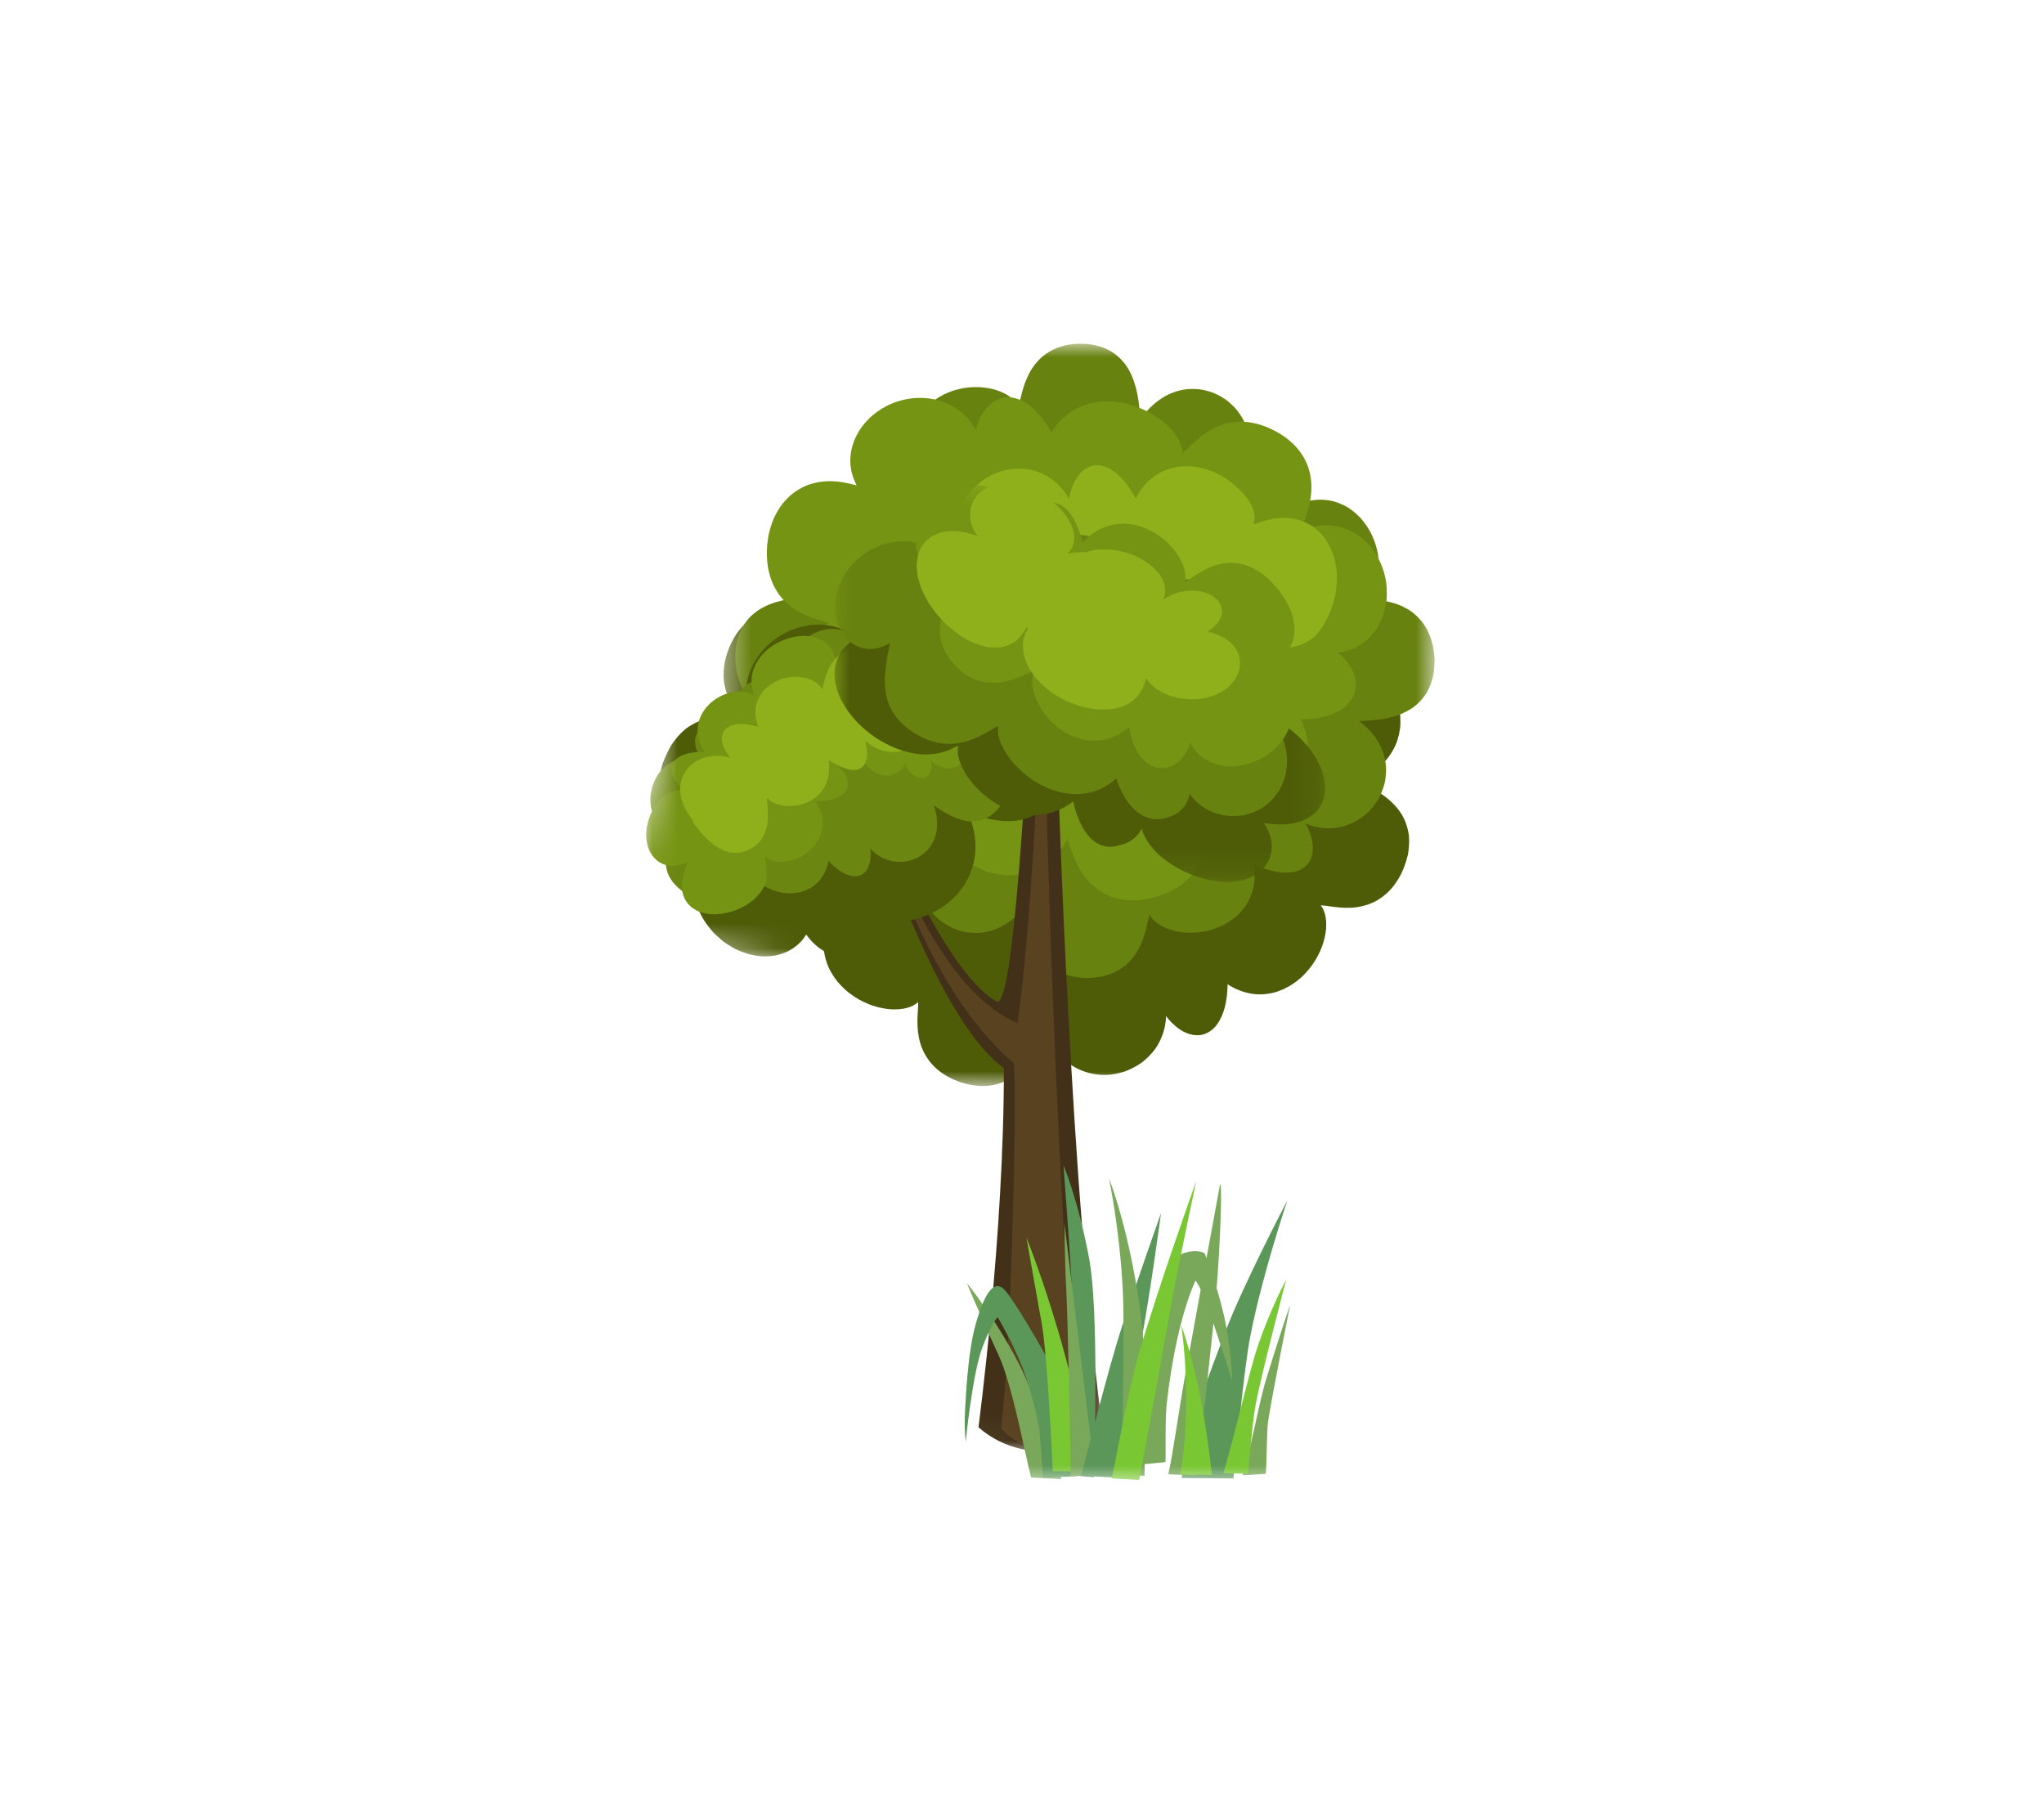 <svg width="83" height="73" viewBox="0 0 83 73" fill="none" xmlns="http://www.w3.org/2000/svg">
<g clip-path="url(#clip0_36_6130)">
<mask id="mask0_36_6130" style="mask-type:luminance" maskUnits="userSpaceOnUse" x="0" y="0" width="83" height="73">
<path d="M83 0H0V73H83V0Z" fill="white"/>
</mask>
<g mask="url(#mask0_36_6130)">
<mask id="mask1_36_6130" style="mask-type:luminance" maskUnits="userSpaceOnUse" x="29" y="13" width="30" height="32">
<path d="M29.513 13.814L58.436 14.099L58.141 44.278L29.219 43.993L29.513 13.814Z" fill="white"/>
</mask>
<g mask="url(#mask1_36_6130)">
<path d="M31.64 29.898C32.111 23.942 37.67 19.894 43.065 19.808C49.18 19.71 55.077 24.704 55.038 30.885C54.997 37.494 48.186 42.586 41.719 41.712C36.257 40.974 31.159 35.995 31.64 29.898Z" fill="#4E5C08"/>
<path d="M39.227 20.312C39.102 20.138 38.913 19.929 38.685 19.774C38.46 19.621 38.187 19.505 37.911 19.522C37.774 19.53 37.634 19.567 37.499 19.642C37.367 19.721 37.239 19.839 37.125 19.999C37.01 20.159 36.915 20.375 36.841 20.634C36.767 20.893 36.724 21.214 36.716 21.58C36.404 21.376 36.09 21.255 35.775 21.195C35.62 21.168 35.467 21.16 35.313 21.165C35.16 21.171 35.008 21.19 34.865 21.228C34.277 21.364 33.767 21.744 33.394 22.2C33.302 22.316 33.217 22.435 33.141 22.557C33.067 22.68 33.004 22.808 32.947 22.934C32.919 22.997 32.893 23.06 32.869 23.122C32.846 23.186 32.827 23.25 32.808 23.312C32.773 23.438 32.746 23.56 32.728 23.678C32.662 24.158 32.739 24.559 32.934 24.792C32.683 24.802 32.118 24.637 31.473 24.738C31.311 24.764 31.138 24.802 30.973 24.869C30.806 24.936 30.638 25.025 30.472 25.145C30.306 25.264 30.154 25.418 30.004 25.604C29.855 25.79 29.731 26.018 29.615 26.28C29.511 26.547 29.438 26.798 29.405 27.036C29.376 27.275 29.372 27.497 29.399 27.702C29.462 28.115 29.618 28.456 29.85 28.739C29.963 28.881 30.091 29.007 30.228 29.122C30.367 29.236 30.52 29.34 30.675 29.433C30.987 29.619 31.319 29.768 31.64 29.9C31.983 29.821 32.339 29.747 32.68 29.662C32.851 29.62 33.015 29.575 33.177 29.526C33.34 29.477 33.497 29.424 33.643 29.365C33.791 29.306 33.92 29.24 34.051 29.167C34.179 29.094 34.294 29.013 34.391 28.92C34.492 28.828 34.584 28.725 34.652 28.604C34.725 28.485 34.788 28.351 34.827 28.193C34.88 28.04 34.89 27.887 34.894 27.742C34.898 27.597 34.871 27.451 34.839 27.311C34.806 27.171 34.757 27.032 34.696 26.895C34.634 26.758 34.57 26.628 34.496 26.5C34.199 25.986 33.833 25.555 33.732 25.327C34.011 25.418 34.398 25.381 34.781 25.262C34.88 25.233 34.978 25.199 35.074 25.159C35.123 25.139 35.17 25.117 35.218 25.095C35.267 25.074 35.317 25.052 35.364 25.028C35.461 24.981 35.553 24.926 35.644 24.867C35.737 24.812 35.827 24.75 35.912 24.683C36.258 24.418 36.542 24.069 36.729 23.616C36.772 23.5 36.813 23.381 36.845 23.252C36.877 23.123 36.9 22.983 36.913 22.836C36.946 22.548 36.938 22.217 36.885 21.849C37.219 22.01 37.496 22.125 37.736 22.211C37.978 22.299 38.173 22.341 38.344 22.362C38.513 22.382 38.65 22.365 38.764 22.323C38.881 22.284 38.973 22.218 39.047 22.131C39.196 21.956 39.281 21.713 39.325 21.448C39.37 21.184 39.378 20.914 39.363 20.698C39.722 21.118 40.147 21.427 40.57 21.627C40.676 21.678 40.783 21.72 40.888 21.754C40.994 21.789 41.1 21.823 41.206 21.842C41.415 21.88 41.624 21.904 41.828 21.88C42.237 21.849 42.631 21.68 43.017 21.356C43.211 21.193 43.404 20.995 43.594 20.738C43.785 20.493 43.974 20.197 44.156 19.845C44.033 19.475 43.863 19.156 43.658 18.888C43.452 18.632 43.209 18.418 42.944 18.266C42.413 17.96 41.801 17.887 41.237 17.995C40.675 18.112 40.164 18.406 39.807 18.821C39.451 19.235 39.243 19.755 39.227 20.312Z" fill="#4E5C08"/>
<path d="M54.371 26.765C54.536 26.628 54.725 26.425 54.865 26.181C55.002 25.94 55.082 25.66 55.047 25.379C55.027 25.24 54.973 25.105 54.884 24.976C54.839 24.911 54.786 24.848 54.721 24.79C54.654 24.733 54.577 24.679 54.49 24.63C54.316 24.532 54.101 24.449 53.828 24.406C53.558 24.361 53.245 24.343 52.872 24.379C53.04 24.048 53.136 23.714 53.152 23.401C53.162 23.243 53.155 23.087 53.135 22.934C53.113 22.783 53.072 22.639 53.021 22.497C52.922 22.21 52.76 21.957 52.571 21.726C52.475 21.61 52.367 21.508 52.256 21.409C52.145 21.311 52.028 21.22 51.904 21.144C51.78 21.065 51.654 20.994 51.527 20.931C51.398 20.871 51.266 20.822 51.138 20.779C50.881 20.691 50.62 20.652 50.384 20.638C50.15 20.623 49.928 20.652 49.744 20.703C49.559 20.756 49.409 20.836 49.302 20.941C49.272 20.691 49.388 20.123 49.254 19.484C49.22 19.326 49.169 19.163 49.097 19C49.061 18.919 49.019 18.837 48.972 18.756C48.923 18.677 48.868 18.599 48.806 18.522C48.559 18.212 48.195 17.93 47.68 17.739C47.422 17.646 47.179 17.583 46.947 17.563C46.717 17.541 46.505 17.541 46.305 17.58C46.105 17.614 45.924 17.673 45.757 17.75C45.59 17.832 45.438 17.933 45.3 18.048C45.163 18.163 45.04 18.289 44.926 18.43C44.814 18.571 44.712 18.722 44.62 18.879C44.437 19.192 44.288 19.52 44.155 19.846C44.234 20.185 44.307 20.545 44.394 20.885C44.437 21.056 44.483 21.224 44.535 21.384C44.586 21.544 44.642 21.704 44.705 21.849C44.767 21.996 44.838 22.133 44.917 22.255C44.996 22.384 45.085 22.499 45.185 22.598C45.287 22.694 45.4 22.788 45.53 22.858C45.661 22.926 45.806 22.989 45.974 23.03C46.309 23.114 46.615 23.094 46.904 23.014C46.977 22.993 47.048 22.968 47.118 22.94C47.188 22.914 47.257 22.884 47.324 22.852C47.458 22.786 47.589 22.709 47.714 22.626C48.211 22.304 48.615 21.897 48.835 21.779C48.8 21.925 48.8 22.094 48.831 22.271C48.86 22.451 48.921 22.633 48.998 22.827C49.075 23.018 49.179 23.203 49.294 23.39C49.353 23.482 49.418 23.569 49.486 23.655C49.552 23.743 49.624 23.827 49.701 23.906C50.32 24.535 51.184 24.933 52.624 24.574C52.508 24.918 52.411 25.213 52.353 25.458C52.297 25.702 52.262 25.906 52.26 26.073C52.259 26.157 52.266 26.232 52.281 26.299C52.293 26.367 52.309 26.428 52.334 26.483C52.383 26.592 52.46 26.675 52.551 26.74C52.727 26.873 52.987 26.929 53.25 26.952C53.511 26.976 53.785 26.961 53.998 26.93C53.802 27.125 53.638 27.332 53.492 27.545C53.348 27.759 53.243 27.971 53.148 28.186C53.103 28.293 53.065 28.398 53.035 28.503C53.008 28.607 52.976 28.712 52.96 28.814C52.94 28.917 52.937 29.017 52.931 29.117C52.925 29.218 52.928 29.316 52.941 29.414C52.958 29.511 52.971 29.608 52.998 29.704C53.024 29.799 53.065 29.894 53.11 29.989C53.151 30.084 53.204 30.177 53.268 30.27C53.3 30.317 53.336 30.364 53.372 30.411C53.407 30.458 53.444 30.505 53.485 30.552C53.566 30.645 53.659 30.739 53.765 30.833C53.87 30.926 53.977 31.021 54.103 31.114C54.352 31.303 54.655 31.491 54.996 31.676C55.377 31.556 55.687 31.386 55.951 31.176C56.082 31.072 56.206 30.957 56.307 30.835C56.407 30.714 56.495 30.584 56.571 30.448C56.608 30.38 56.644 30.311 56.675 30.24C56.705 30.17 56.73 30.098 56.752 30.026C56.797 29.881 56.829 29.732 56.85 29.583C56.87 29.433 56.868 29.284 56.862 29.134C56.855 28.985 56.839 28.835 56.8 28.693C56.764 28.549 56.72 28.408 56.665 28.273C56.612 28.137 56.538 28.01 56.463 27.888C56.385 27.766 56.305 27.65 56.207 27.547C56.11 27.442 56.007 27.347 55.9 27.26C55.688 27.085 55.434 26.959 55.18 26.874C54.926 26.789 54.651 26.754 54.371 26.765Z" fill="#4E5C08"/>
<path d="M47.349 41.257C47.476 41.43 47.664 41.632 47.896 41.789C48.127 41.949 48.393 42.046 48.672 42.034C48.811 42.029 48.948 41.986 49.081 41.908C49.212 41.828 49.343 41.717 49.453 41.55C49.563 41.384 49.66 41.174 49.732 40.914C49.801 40.649 49.843 40.333 49.849 39.966C50.162 40.169 50.476 40.286 50.79 40.344C51.104 40.401 51.405 40.377 51.7 40.312C52.277 40.164 52.797 39.804 53.161 39.342C53.535 38.889 53.756 38.346 53.828 37.875C53.848 37.758 53.856 37.643 53.854 37.534C53.853 37.424 53.844 37.321 53.827 37.227C53.793 37.037 53.728 36.88 53.633 36.764C53.883 36.755 54.44 36.923 55.092 36.836C55.253 36.813 55.42 36.773 55.59 36.712C55.675 36.68 55.76 36.644 55.846 36.601C55.931 36.557 56.011 36.504 56.094 36.447C56.256 36.328 56.423 36.184 56.569 35.999C56.713 35.812 56.855 35.594 56.967 35.331C57.022 35.199 57.067 35.07 57.105 34.945C57.143 34.82 57.175 34.7 57.19 34.579C57.223 34.34 57.231 34.118 57.209 33.912C57.18 33.705 57.127 33.514 57.055 33.339C57.018 33.252 56.979 33.17 56.932 33.09C56.884 33.01 56.831 32.934 56.775 32.862C56.548 32.573 56.274 32.346 55.961 32.155C55.649 31.965 55.317 31.811 54.996 31.676C54.654 31.752 54.299 31.822 53.96 31.902C53.622 31.981 53.281 32.069 52.991 32.182C52.918 32.211 52.848 32.24 52.781 32.272C52.713 32.303 52.644 32.336 52.58 32.371C52.452 32.441 52.337 32.52 52.239 32.611C52.134 32.7 52.042 32.801 51.971 32.92C51.938 32.98 51.9 33.042 51.868 33.109C51.837 33.176 51.81 33.249 51.788 33.327C51.742 33.483 51.712 33.631 51.715 33.78C51.715 33.928 51.724 34.07 51.76 34.214C51.776 34.285 51.799 34.358 51.821 34.427C51.842 34.496 51.867 34.565 51.895 34.634C51.951 34.771 52.019 34.906 52.092 35.036C52.375 35.552 52.742 35.99 52.842 36.22C52.701 36.172 52.532 36.156 52.353 36.167C52.264 36.173 52.171 36.185 52.077 36.204C51.983 36.223 51.888 36.249 51.788 36.276C51.395 36.392 50.999 36.591 50.65 36.855C50.308 37.129 50.008 37.465 49.829 37.93C49.733 38.153 49.674 38.419 49.643 38.71C49.612 38.999 49.623 39.332 49.678 39.698C49.342 39.54 49.062 39.423 48.823 39.344C48.581 39.257 48.38 39.21 48.213 39.197C48.045 39.184 47.904 39.193 47.79 39.237C47.676 39.279 47.586 39.351 47.511 39.434C47.36 39.603 47.284 39.863 47.239 40.121C47.196 40.381 47.191 40.656 47.208 40.871C47.118 40.767 47.023 40.67 46.926 40.581C46.828 40.492 46.726 40.406 46.623 40.329C46.52 40.253 46.415 40.183 46.31 40.121C46.205 40.061 46.099 40.006 45.991 39.954C45.884 39.904 45.777 39.862 45.671 39.828C45.618 39.811 45.565 39.798 45.512 39.783C45.459 39.768 45.406 39.755 45.353 39.744C45.246 39.722 45.142 39.71 45.038 39.707C44.935 39.704 44.83 39.699 44.728 39.712C44.32 39.758 43.926 39.917 43.542 40.254C43.35 40.418 43.161 40.62 42.973 40.88C42.786 41.129 42.601 41.425 42.423 41.779C42.552 42.148 42.725 42.466 42.935 42.73C43.145 42.983 43.39 43.192 43.657 43.342C44.188 43.633 44.803 43.715 45.362 43.589C45.502 43.559 45.641 43.523 45.773 43.469C45.904 43.414 46.031 43.352 46.151 43.281C46.212 43.246 46.271 43.209 46.328 43.17C46.385 43.13 46.439 43.085 46.491 43.04C46.596 42.95 46.693 42.853 46.782 42.75C46.872 42.649 46.95 42.537 47.018 42.418C47.087 42.301 47.146 42.179 47.193 42.053C47.241 41.927 47.279 41.799 47.305 41.666C47.331 41.534 47.345 41.396 47.349 41.257Z" fill="#4E5C08"/>
<path d="M32.265 34.813C32.101 34.95 31.911 35.15 31.771 35.392C31.702 35.512 31.641 35.645 31.608 35.778C31.575 35.913 31.564 36.052 31.582 36.192C31.591 36.262 31.606 36.332 31.632 36.4C31.659 36.467 31.695 36.534 31.74 36.598C31.831 36.725 31.951 36.85 32.129 36.947C32.475 37.147 33.004 37.273 33.745 37.215C33.575 37.542 33.474 37.876 33.454 38.189C33.443 38.347 33.447 38.503 33.467 38.655C33.487 38.806 33.526 38.951 33.575 39.094C33.67 39.382 33.831 39.635 34.017 39.871C34.21 40.096 34.432 40.301 34.678 40.459C34.919 40.625 35.183 40.743 35.439 40.834C35.699 40.919 35.955 40.967 36.192 40.983C36.431 40.994 36.649 40.974 36.833 40.925C37.019 40.873 37.172 40.791 37.28 40.688C37.293 40.814 37.27 41.019 37.258 41.273C37.247 41.528 37.252 41.826 37.317 42.146C37.38 42.47 37.517 42.796 37.761 43.114C37.885 43.267 38.038 43.415 38.225 43.553C38.413 43.685 38.634 43.806 38.893 43.904C39.414 44.094 39.882 44.134 40.283 44.066C40.484 44.03 40.668 43.973 40.836 43.893C41.005 43.81 41.157 43.709 41.295 43.594C41.364 43.536 41.429 43.475 41.491 43.412C41.553 43.345 41.612 43.277 41.668 43.206C41.78 43.064 41.88 42.912 41.971 42.756C42.152 42.442 42.297 42.113 42.425 41.784C42.342 41.449 42.264 41.088 42.174 40.748C42.13 40.576 42.083 40.41 42.03 40.25C42.005 40.17 41.977 40.092 41.949 40.016C41.92 39.938 41.891 39.862 41.86 39.789C41.797 39.642 41.728 39.506 41.65 39.383C41.572 39.258 41.485 39.141 41.385 39.044C41.187 38.846 40.942 38.699 40.61 38.618C40.445 38.575 40.288 38.558 40.133 38.565C39.981 38.565 39.833 38.591 39.688 38.634C39.403 38.706 39.127 38.859 38.879 39.014C38.631 39.173 38.402 39.359 38.211 39.512C38.02 39.666 37.864 39.796 37.754 39.852C37.79 39.707 37.79 39.541 37.761 39.365C37.735 39.184 37.679 38.994 37.601 38.807C37.525 38.614 37.426 38.424 37.31 38.241C37.197 38.054 37.059 37.883 36.911 37.719C36.298 37.085 35.44 36.675 33.995 37.02C34.244 36.328 34.368 35.859 34.374 35.524C34.373 35.359 34.356 35.22 34.304 35.112C34.279 35.057 34.248 35.009 34.211 34.967C34.175 34.924 34.136 34.885 34.092 34.851C34.002 34.784 33.893 34.737 33.772 34.703C33.651 34.669 33.526 34.645 33.394 34.633C33.131 34.608 32.856 34.621 32.642 34.651C33.042 34.262 33.318 33.825 33.501 33.399C33.523 33.345 33.542 33.292 33.561 33.24C33.581 33.186 33.599 33.134 33.616 33.081C33.649 32.976 33.673 32.871 33.688 32.769C33.706 32.666 33.721 32.562 33.723 32.462C33.726 32.361 33.718 32.263 33.711 32.164C33.7 32.065 33.681 31.969 33.649 31.872C33.622 31.776 33.59 31.679 33.544 31.584C33.521 31.537 33.496 31.49 33.467 31.442C33.439 31.395 33.413 31.347 33.382 31.3C33.321 31.206 33.247 31.112 33.161 31.018C32.999 30.829 32.794 30.642 32.539 30.454C32.293 30.267 31.995 30.08 31.642 29.898C31.273 30.023 30.957 30.194 30.691 30.405C30.433 30.614 30.228 30.863 30.076 31.133C30.005 31.268 29.945 31.409 29.899 31.554C29.875 31.627 29.853 31.7 29.838 31.772C29.823 31.846 29.812 31.919 29.804 31.994C29.787 32.142 29.779 32.292 29.786 32.44C29.798 32.589 29.819 32.735 29.851 32.879C29.88 33.023 29.929 33.161 29.986 33.296C30.043 33.429 30.106 33.559 30.183 33.681C30.262 33.801 30.349 33.915 30.441 34.021C30.488 34.073 30.535 34.125 30.585 34.172C30.637 34.22 30.69 34.265 30.744 34.308C31.174 34.656 31.715 34.831 32.265 34.813Z" fill="#4E5C08"/>
<path d="M32.828 24.241C31.492 29.959 36.602 35.91 42.522 36.808C48.321 37.687 54.927 33.72 55.445 27.867C55.951 22.153 50.414 17.401 44.981 16.805C40.012 16.258 34.037 19.07 32.828 24.241Z" fill="#688210"/>
<path d="M37.603 34.554C37.678 34.355 37.749 34.093 37.784 33.83C37.802 33.699 37.809 33.57 37.799 33.448C37.79 33.328 37.766 33.215 37.723 33.113C37.678 33.012 37.612 32.927 37.515 32.863C37.419 32.798 37.298 32.747 37.135 32.726C37.054 32.714 36.961 32.711 36.861 32.71C36.762 32.709 36.65 32.715 36.527 32.727C36.403 32.739 36.267 32.758 36.116 32.784C35.968 32.808 35.807 32.836 35.629 32.873C35.782 32.538 35.875 32.233 35.931 31.947C35.958 31.806 35.974 31.671 35.979 31.543C35.986 31.414 35.985 31.29 35.972 31.172C35.944 30.939 35.894 30.721 35.808 30.529C35.763 30.433 35.722 30.336 35.667 30.248C35.615 30.159 35.55 30.077 35.49 29.994C35.367 29.831 35.215 29.688 35.065 29.555C34.989 29.49 34.904 29.429 34.822 29.372C34.742 29.314 34.659 29.261 34.574 29.212C34.489 29.164 34.401 29.121 34.316 29.083C34.232 29.044 34.149 29.012 34.065 28.986C33.898 28.935 33.734 28.91 33.586 28.922C33.736 28.736 34.221 28.414 34.63 28.015C34.737 27.914 34.84 27.809 34.933 27.7C35.028 27.591 35.105 27.477 35.182 27.359C35.258 27.241 35.31 27.119 35.351 26.991C35.373 26.927 35.389 26.861 35.399 26.794C35.409 26.726 35.409 26.656 35.413 26.584C35.413 26.297 35.335 26.07 35.191 25.863C35.123 25.759 35.034 25.661 34.931 25.566C34.829 25.47 34.72 25.379 34.595 25.288C34.471 25.197 34.335 25.108 34.191 25.02C34.053 24.933 33.906 24.845 33.755 24.759C33.45 24.588 33.134 24.411 32.829 24.241C32.485 24.264 32.124 24.3 31.772 24.38C31.597 24.42 31.422 24.472 31.253 24.537C31.09 24.604 30.932 24.686 30.783 24.786C30.635 24.887 30.491 25.006 30.37 25.147C30.251 25.288 30.146 25.452 30.059 25.639C29.893 26.013 29.812 26.485 29.881 27.044C29.893 27.185 29.925 27.315 29.958 27.438C29.992 27.561 30.031 27.675 30.074 27.783C30.165 27.997 30.284 28.176 30.407 28.33C30.529 28.485 30.675 28.608 30.82 28.709C30.965 28.81 31.114 28.889 31.262 28.952C31.872 29.192 32.438 29.173 32.682 29.238C32.561 29.323 32.455 29.454 32.37 29.624C32.327 29.709 32.29 29.802 32.258 29.905C32.229 30.006 32.208 30.114 32.194 30.229C32.18 30.344 32.172 30.465 32.172 30.591C32.173 30.715 32.186 30.843 32.206 30.974C32.241 31.238 32.322 31.502 32.435 31.761C32.488 31.892 32.561 32.013 32.636 32.133C32.714 32.252 32.794 32.371 32.892 32.476C33.085 32.686 33.304 32.873 33.564 33.002C33.692 33.067 33.824 33.123 33.966 33.163C34.11 33.202 34.259 33.227 34.412 33.236C34.717 33.258 35.051 33.208 35.4 33.087C35.351 33.263 35.314 33.429 35.289 33.584C35.266 33.736 35.254 33.88 35.251 34.012C35.248 34.144 35.254 34.266 35.267 34.379C35.281 34.49 35.306 34.589 35.336 34.679C35.396 34.858 35.479 35.003 35.581 35.106C35.685 35.209 35.803 35.278 35.928 35.318C36.052 35.36 36.185 35.37 36.32 35.357C36.454 35.345 36.588 35.311 36.715 35.264C36.969 35.173 37.201 35.023 37.368 34.886C37.298 35.151 37.27 35.421 37.288 35.687C37.304 35.952 37.37 36.205 37.472 36.45C37.573 36.695 37.723 36.912 37.9 37.114C38.08 37.309 38.294 37.478 38.533 37.607C38.775 37.73 39.033 37.827 39.311 37.859C39.45 37.878 39.589 37.885 39.729 37.88C39.872 37.871 40.015 37.847 40.157 37.813C40.439 37.747 40.722 37.612 40.987 37.421C41.251 37.234 41.501 36.974 41.723 36.654C41.663 36.268 41.58 35.937 41.483 35.639C41.386 35.345 41.271 35.101 41.145 34.886C41.081 34.78 41.013 34.687 40.942 34.602C40.872 34.513 40.798 34.435 40.72 34.368C40.563 34.238 40.397 34.124 40.213 34.058C40.032 33.984 39.837 33.943 39.63 33.931C39.427 33.913 39.206 33.935 38.983 33.972C38.762 34.01 38.526 34.084 38.295 34.179C38.064 34.272 37.83 34.397 37.603 34.554Z" fill="#688210"/>
<path d="M52.714 33.148C52.527 33.043 52.279 32.932 52.031 32.859C51.778 32.783 51.524 32.744 51.32 32.802C51.214 32.828 51.119 32.877 51.04 32.96C51 33.001 50.966 33.051 50.934 33.11C50.901 33.167 50.872 33.233 50.847 33.31C50.798 33.464 50.769 33.664 50.748 33.908C50.729 34.153 50.732 34.459 50.739 34.817C50.131 34.401 49.597 34.221 49.122 34.184C48.652 34.156 48.232 34.262 47.866 34.469C47.497 34.665 47.176 34.957 46.927 35.263C46.681 35.575 46.509 35.906 46.493 36.203C46.409 36.115 46.304 35.944 46.174 35.738C46.043 35.528 45.888 35.285 45.708 35.055C45.527 34.831 45.32 34.6 45.083 34.443C44.846 34.275 44.578 34.168 44.257 34.148C44.176 34.146 44.101 34.144 44.027 34.148C43.954 34.153 43.884 34.164 43.817 34.18C43.681 34.214 43.559 34.256 43.441 34.326C43.323 34.396 43.215 34.475 43.108 34.571C43.002 34.667 42.901 34.781 42.802 34.904C42.607 35.143 42.422 35.428 42.243 35.732C42.064 36.037 41.892 36.346 41.72 36.65C41.744 36.996 41.776 37.366 41.852 37.713C41.926 38.061 42.041 38.402 42.225 38.708C42.316 38.856 42.426 38.994 42.556 39.121C42.686 39.247 42.836 39.362 43.009 39.449C43.181 39.536 43.377 39.615 43.595 39.657C43.704 39.677 43.819 39.693 43.939 39.702C44.06 39.712 44.186 39.716 44.318 39.705C44.845 39.676 45.256 39.513 45.568 39.297C45.88 39.07 46.095 38.803 46.243 38.515C46.393 38.232 46.48 37.947 46.542 37.706C46.604 37.462 46.64 37.259 46.687 37.144C46.824 37.408 47.151 37.644 47.59 37.768C48.029 37.9 48.577 37.912 49.114 37.776C49.645 37.629 50.165 37.339 50.508 36.877C50.857 36.422 51.029 35.812 50.908 35.083C51.24 35.246 51.532 35.336 51.794 35.389C52.056 35.445 52.278 35.444 52.467 35.416C52.562 35.401 52.649 35.38 52.726 35.351C52.804 35.322 52.871 35.283 52.932 35.24C53.052 35.154 53.142 35.049 53.204 34.932C53.322 34.69 53.332 34.406 53.282 34.14C53.228 33.869 53.116 33.617 53.007 33.432C53.514 33.657 54.06 33.691 54.576 33.544C54.829 33.465 55.083 33.353 55.301 33.186C55.411 33.104 55.517 33.014 55.616 32.916C55.71 32.814 55.798 32.703 55.878 32.587C55.918 32.529 55.957 32.469 55.992 32.408C56.026 32.345 56.056 32.281 56.084 32.215C56.141 32.083 56.189 31.947 56.224 31.808C56.256 31.666 56.274 31.52 56.281 31.374C56.288 31.227 56.283 31.08 56.255 30.929C56.205 30.631 56.103 30.337 55.921 30.055C55.832 29.916 55.728 29.78 55.608 29.651C55.489 29.523 55.344 29.397 55.189 29.28C54.994 29.303 54.819 29.333 54.646 29.364C54.474 29.395 54.314 29.43 54.166 29.469C53.876 29.549 53.615 29.637 53.404 29.743C53.301 29.797 53.2 29.85 53.11 29.909C53.02 29.967 52.942 30.031 52.871 30.097C52.796 30.162 52.732 30.231 52.676 30.305C52.648 30.343 52.624 30.381 52.6 30.421C52.574 30.459 52.55 30.498 52.528 30.539C52.485 30.62 52.45 30.707 52.425 30.798C52.393 30.886 52.369 30.979 52.353 31.078C52.326 31.277 52.307 31.482 52.325 31.709C52.354 32.153 52.476 32.656 52.714 33.148Z" fill="#688210"/>
<path d="M50.462 19.069C50.392 19.272 50.327 19.537 50.304 19.796C50.277 20.06 50.29 20.318 50.388 20.512C50.48 20.714 50.666 20.843 50.986 20.882C51.067 20.892 51.158 20.895 51.26 20.89C51.362 20.886 51.47 20.879 51.594 20.862C51.84 20.831 52.135 20.769 52.486 20.69C52.343 21.029 52.258 21.337 52.208 21.623C52.184 21.765 52.172 21.899 52.171 22.026C52.165 22.156 52.171 22.279 52.185 22.395C52.192 22.452 52.202 22.509 52.213 22.564C52.223 22.62 52.235 22.674 52.249 22.727C52.278 22.833 52.315 22.933 52.358 23.027C52.437 23.222 52.555 23.39 52.676 23.548C52.934 23.858 53.248 24.118 53.591 24.305C53.756 24.401 53.926 24.477 54.096 24.528C54.267 24.578 54.421 24.606 54.571 24.595C54.412 24.781 53.944 25.093 53.511 25.482C53.403 25.579 53.305 25.678 53.207 25.784C53.108 25.89 53.019 25.998 52.948 26.111C52.797 26.337 52.7 26.577 52.693 26.857C52.696 26.927 52.69 26.994 52.699 27.058C52.706 27.122 52.719 27.184 52.739 27.242C52.771 27.36 52.819 27.471 52.891 27.577C52.964 27.683 53.038 27.784 53.139 27.883C53.235 27.982 53.354 28.079 53.469 28.173C53.707 28.362 53.993 28.548 54.292 28.731C54.588 28.911 54.896 29.098 55.192 29.278C55.539 29.267 55.902 29.243 56.26 29.176C56.611 29.107 56.952 28.993 57.261 28.804C57.419 28.71 57.553 28.594 57.681 28.458C57.744 28.39 57.804 28.316 57.861 28.236C57.917 28.157 57.971 28.07 58.012 27.978C58.099 27.793 58.171 27.585 58.213 27.35C58.231 27.233 58.243 27.109 58.248 26.979C58.252 26.849 58.256 26.713 58.238 26.572C58.184 26.004 57.99 25.567 57.745 25.25C57.618 25.091 57.481 24.961 57.34 24.854C57.199 24.747 57.043 24.665 56.896 24.599C56.304 24.337 55.717 24.358 55.48 24.287C55.602 24.203 55.717 24.069 55.798 23.901C55.88 23.733 55.943 23.525 55.975 23.291C56.029 22.83 55.96 22.258 55.714 21.744C55.599 21.482 55.431 21.243 55.241 21.026C55.142 20.922 55.034 20.825 54.921 20.736C54.864 20.693 54.806 20.651 54.745 20.612C54.683 20.575 54.62 20.54 54.554 20.508C54.423 20.445 54.287 20.394 54.145 20.354C54.001 20.319 53.851 20.299 53.697 20.292C53.391 20.279 53.057 20.337 52.713 20.468C52.803 20.11 52.836 19.804 52.835 19.539C52.834 19.407 52.825 19.282 52.807 19.173C52.788 19.063 52.761 18.964 52.729 18.875C52.602 18.512 52.367 18.329 52.118 18.253C51.863 18.184 51.584 18.231 51.334 18.33C51.08 18.433 50.852 18.589 50.691 18.729C50.822 18.19 50.766 17.649 50.548 17.17C50.437 16.935 50.292 16.707 50.108 16.52C50.016 16.425 49.917 16.335 49.812 16.254C49.705 16.177 49.591 16.106 49.472 16.044C49.413 16.014 49.352 15.985 49.29 15.959C49.227 15.933 49.164 15.912 49.099 15.893C48.969 15.854 48.836 15.824 48.7 15.806C48.563 15.791 48.423 15.788 48.284 15.797C48.144 15.805 48.004 15.826 47.862 15.865C47.58 15.941 47.304 16.067 47.039 16.265C46.907 16.361 46.78 16.472 46.658 16.599C46.535 16.727 46.417 16.873 46.306 17.033C46.336 17.226 46.372 17.405 46.413 17.574C46.454 17.745 46.498 17.903 46.549 18.05C46.65 18.339 46.765 18.593 46.898 18.802C46.965 18.904 47.033 19.001 47.106 19.089C47.179 19.175 47.256 19.251 47.337 19.317C47.416 19.388 47.499 19.447 47.585 19.497C47.629 19.522 47.673 19.544 47.719 19.566C47.763 19.588 47.809 19.608 47.855 19.626C47.947 19.662 48.043 19.689 48.143 19.706C48.241 19.727 48.343 19.741 48.447 19.744C48.657 19.75 48.872 19.738 49.098 19.689C49.542 19.596 50.019 19.391 50.462 19.069Z" fill="#688210"/>
<path d="M35.242 20.347C35.335 20.4 35.443 20.455 35.558 20.505C35.674 20.557 35.799 20.605 35.924 20.645C36.175 20.722 36.421 20.761 36.632 20.713C36.838 20.659 37.006 20.522 37.104 20.214C37.157 20.064 37.191 19.867 37.213 19.62C37.238 19.377 37.242 19.073 37.242 18.713C38.442 19.568 39.352 19.51 40.105 19.134C40.291 19.035 40.469 18.924 40.63 18.788C40.792 18.66 40.939 18.51 41.067 18.359C41.196 18.21 41.303 18.048 41.382 17.89C41.462 17.734 41.512 17.576 41.522 17.428C41.604 17.519 41.706 17.691 41.833 17.9C41.96 18.112 42.111 18.357 42.289 18.589C42.377 18.703 42.474 18.822 42.577 18.927C42.68 19.035 42.791 19.125 42.908 19.213C43.146 19.382 43.416 19.494 43.74 19.517C43.821 19.524 43.899 19.523 43.973 19.517C44.047 19.514 44.117 19.505 44.185 19.491C44.322 19.458 44.446 19.414 44.565 19.347C44.683 19.279 44.795 19.199 44.901 19.105C45.009 19.009 45.112 18.896 45.212 18.776C45.412 18.538 45.599 18.252 45.78 17.95C45.96 17.651 46.134 17.336 46.306 17.033C46.283 16.687 46.25 16.323 46.178 15.97C46.105 15.621 45.994 15.282 45.815 14.975C45.725 14.825 45.617 14.687 45.489 14.559C45.361 14.431 45.214 14.317 45.042 14.227C44.87 14.136 44.676 14.059 44.46 14.016C44.352 13.993 44.238 13.975 44.117 13.964C43.998 13.956 43.873 13.955 43.742 13.96C43.218 13.981 42.809 14.139 42.497 14.352C42.339 14.455 42.208 14.585 42.096 14.713C41.983 14.844 41.891 14.978 41.814 15.121C41.66 15.402 41.569 15.685 41.503 15.926C41.437 16.167 41.397 16.37 41.347 16.484C41.281 16.351 41.169 16.224 41.017 16.113C40.866 16.002 40.677 15.911 40.459 15.84C40.242 15.77 39.999 15.732 39.739 15.718C39.482 15.713 39.208 15.73 38.941 15.798C38.672 15.857 38.409 15.966 38.164 16.105C37.924 16.253 37.701 16.43 37.523 16.659C37.163 17.103 36.976 17.713 37.078 18.443C36.751 18.276 36.461 18.179 36.198 18.118C35.939 18.062 35.716 18.056 35.523 18.079C35.144 18.135 34.9 18.319 34.777 18.559C34.648 18.794 34.639 19.085 34.687 19.353C34.735 19.621 34.844 19.875 34.953 20.061C34.701 19.951 34.437 19.883 34.171 19.862C33.909 19.847 33.637 19.874 33.379 19.951C32.865 20.106 32.386 20.453 32.072 20.936C31.991 21.053 31.929 21.186 31.87 21.318C31.841 21.385 31.815 21.453 31.791 21.521C31.769 21.591 31.753 21.662 31.737 21.735C31.707 21.879 31.687 22.025 31.683 22.173C31.682 22.323 31.695 22.473 31.721 22.621C31.744 22.768 31.79 22.918 31.851 23.064C31.911 23.209 31.986 23.351 32.076 23.488C32.265 23.764 32.516 24.018 32.831 24.24C33.221 24.183 33.558 24.107 33.846 24.02C33.995 23.978 34.131 23.932 34.256 23.884C34.38 23.835 34.492 23.782 34.601 23.73C34.708 23.677 34.803 23.62 34.888 23.56C34.976 23.501 35.056 23.44 35.125 23.372C35.16 23.34 35.19 23.304 35.221 23.271C35.254 23.237 35.283 23.201 35.311 23.165C35.367 23.093 35.407 23.013 35.45 22.934C35.492 22.855 35.525 22.771 35.549 22.681C35.574 22.591 35.6 22.502 35.613 22.404C35.638 22.208 35.652 22.006 35.631 21.781C35.616 21.559 35.58 21.328 35.513 21.083C35.45 20.844 35.362 20.596 35.242 20.347Z" fill="#688210"/>
<path d="M34.79 19.716C32.446 22.924 34.68 31.935 41.449 33.763C48.62 35.701 55.1 28.015 54.379 24.066C53.397 18.687 38.126 15.15 34.79 19.716Z" fill="#769413"/>
<path d="M38.46 32.064C38.536 31.86 38.602 31.597 38.633 31.326C38.667 31.052 38.657 30.786 38.562 30.567C38.517 30.454 38.448 30.355 38.346 30.275C38.293 30.236 38.237 30.198 38.173 30.162C38.107 30.127 38.032 30.098 37.946 30.073C37.862 30.048 37.762 30.031 37.657 30.012C37.551 29.994 37.434 29.979 37.302 29.97C37.171 29.961 37.023 29.959 36.866 29.956C36.709 29.952 36.537 29.953 36.347 29.957C36.436 29.79 36.506 29.631 36.568 29.473C36.631 29.314 36.679 29.16 36.715 29.012C36.783 28.719 36.819 28.434 36.806 28.173C36.799 28.042 36.792 27.91 36.77 27.787C36.749 27.662 36.717 27.543 36.686 27.422C36.652 27.302 36.61 27.187 36.559 27.076C36.514 26.962 36.462 26.853 36.403 26.747C36.341 26.643 36.283 26.538 36.217 26.438C36.152 26.337 36.075 26.243 36.006 26.15C35.865 25.964 35.697 25.797 35.542 25.648C35.216 25.356 34.882 25.146 34.58 25.116C34.623 25.07 34.686 25.018 34.765 24.961C34.846 24.903 34.941 24.839 35.044 24.768C35.252 24.627 35.491 24.46 35.722 24.263C36.188 23.868 36.602 23.371 36.68 22.719C36.692 22.639 36.701 22.565 36.7 22.491C36.7 22.455 36.697 22.417 36.696 22.384C36.696 22.351 36.694 22.319 36.69 22.287C36.683 22.223 36.667 22.159 36.649 22.098C36.635 22.041 36.613 21.985 36.587 21.928C36.531 21.808 36.472 21.712 36.39 21.601C36.306 21.485 36.221 21.388 36.12 21.273C36.069 21.216 36.017 21.158 35.962 21.098C35.91 21.042 35.856 20.984 35.801 20.925C35.69 20.806 35.574 20.678 35.456 20.545C35.229 20.29 34.999 20.01 34.792 19.715C34.461 19.616 34.094 19.54 33.708 19.538C33.521 19.538 33.331 19.555 33.137 19.597C33.041 19.618 32.942 19.645 32.846 19.678C32.753 19.711 32.662 19.751 32.57 19.798C32.388 19.891 32.198 20.017 32.041 20.167C31.881 20.319 31.718 20.507 31.595 20.719C31.531 20.826 31.47 20.942 31.413 21.066C31.362 21.189 31.319 21.316 31.278 21.455C31.258 21.523 31.239 21.594 31.222 21.667C31.205 21.74 31.195 21.812 31.184 21.887C31.163 22.037 31.145 22.197 31.139 22.36C31.138 22.684 31.159 22.979 31.227 23.232C31.257 23.36 31.294 23.479 31.335 23.591C31.378 23.702 31.43 23.805 31.483 23.9C31.69 24.285 31.979 24.545 32.256 24.734C32.54 24.922 32.832 25.033 33.074 25.115C33.196 25.156 33.307 25.189 33.403 25.219C33.5 25.249 33.58 25.276 33.639 25.305C33.38 25.452 33.147 25.822 33.041 26.322C32.98 26.573 32.965 26.851 32.97 27.149C32.974 27.298 32.995 27.447 33.019 27.601C33.044 27.754 33.075 27.91 33.125 28.062C33.3 28.676 33.669 29.264 34.174 29.667C34.435 29.865 34.717 30.021 35.045 30.104C35.206 30.146 35.374 30.173 35.547 30.181C35.721 30.19 35.906 30.175 36.092 30.145C36.033 30.327 35.988 30.499 35.954 30.663C35.922 30.827 35.908 30.977 35.901 31.12C35.895 31.264 35.898 31.398 35.91 31.522C35.922 31.647 35.95 31.758 35.981 31.861C36.013 31.965 36.052 32.058 36.097 32.144C36.141 32.229 36.192 32.305 36.251 32.368C36.366 32.497 36.497 32.592 36.635 32.657C36.916 32.783 37.23 32.777 37.506 32.715C37.785 32.65 38.039 32.514 38.215 32.389C38.182 32.526 38.161 32.665 38.154 32.806C38.145 32.947 38.149 33.091 38.171 33.228C38.214 33.504 38.302 33.789 38.446 34.05C38.519 34.179 38.603 34.306 38.699 34.427C38.747 34.488 38.797 34.548 38.849 34.607C38.903 34.664 38.96 34.717 39.02 34.769C39.139 34.874 39.266 34.972 39.401 35.063C39.536 35.155 39.684 35.224 39.834 35.291C39.909 35.324 39.986 35.355 40.064 35.383C40.102 35.397 40.142 35.41 40.181 35.423C40.221 35.434 40.261 35.444 40.302 35.452C40.463 35.489 40.627 35.515 40.792 35.53C40.956 35.548 41.124 35.538 41.289 35.519C41.455 35.5 41.619 35.467 41.778 35.422C42.098 35.319 42.402 35.151 42.668 34.934C42.936 34.699 43.169 34.407 43.352 34.057C43.201 33.684 43.04 33.364 42.875 33.094C42.711 32.808 42.542 32.58 42.368 32.389C42.023 31.987 41.652 31.764 41.253 31.628C41.153 31.594 41.047 31.578 40.943 31.556C40.84 31.534 40.733 31.522 40.621 31.517C40.566 31.515 40.509 31.516 40.453 31.516C40.397 31.515 40.341 31.514 40.284 31.517C40.17 31.521 40.052 31.534 39.931 31.554C39.693 31.589 39.45 31.64 39.199 31.729C39.072 31.774 38.95 31.819 38.827 31.874C38.704 31.931 38.582 31.993 38.46 32.064Z" fill="#769413"/>
<path d="M53.926 26.371C53.711 26.366 53.438 26.383 53.169 26.433C53.036 26.459 52.908 26.494 52.791 26.541C52.675 26.588 52.56 26.646 52.473 26.724C52.428 26.762 52.388 26.805 52.355 26.853C52.319 26.901 52.287 26.955 52.262 27.014C52.211 27.133 52.194 27.28 52.193 27.456C52.192 27.634 52.232 27.849 52.288 28.103C52.348 28.36 52.446 28.664 52.564 29.019C51.078 28.761 50.159 29.271 49.489 29.979C49.327 30.162 49.176 30.347 49.05 30.549C48.923 30.749 48.808 30.945 48.724 31.152C48.546 31.544 48.464 31.945 48.529 32.233C48.413 32.18 48.249 32.054 48.05 31.904C47.95 31.829 47.841 31.749 47.725 31.668C47.609 31.587 47.483 31.501 47.352 31.422C47.222 31.344 47.085 31.271 46.946 31.21C46.806 31.15 46.657 31.087 46.508 31.051C46.433 31.031 46.357 31.017 46.281 31.008C46.203 30.996 46.124 30.985 46.044 30.982C45.964 30.98 45.883 30.983 45.801 30.993C45.719 31.003 45.633 31.008 45.546 31.028C45.459 31.046 45.379 31.072 45.303 31.099C45.226 31.121 45.154 31.149 45.087 31.182C45.02 31.215 44.956 31.253 44.895 31.296C44.835 31.333 44.778 31.374 44.723 31.421C44.614 31.51 44.515 31.629 44.424 31.743C44.332 31.858 44.248 31.989 44.168 32.13C44.01 32.419 43.87 32.722 43.737 33.056C43.671 33.221 43.606 33.39 43.541 33.559C43.509 33.644 43.476 33.729 43.444 33.813C43.411 33.896 43.379 33.978 43.347 34.058C43.372 34.144 43.398 34.23 43.426 34.317C43.455 34.402 43.484 34.486 43.515 34.571C43.579 34.741 43.65 34.91 43.732 35.075C43.897 35.402 44.11 35.728 44.395 35.972C44.538 36.097 44.699 36.21 44.881 36.304C45.063 36.4 45.263 36.46 45.487 36.506C45.599 36.528 45.717 36.545 45.84 36.554C45.962 36.558 46.088 36.556 46.22 36.546C46.352 36.535 46.49 36.519 46.632 36.494C46.773 36.464 46.917 36.423 47.066 36.376C47.214 36.326 47.356 36.277 47.483 36.215C47.61 36.152 47.727 36.085 47.836 36.016C47.944 35.946 48.044 35.875 48.133 35.799C48.222 35.72 48.302 35.64 48.374 35.559C48.518 35.395 48.635 35.234 48.719 35.062C48.805 34.891 48.866 34.722 48.909 34.559C48.952 34.394 48.979 34.239 48.992 34.087C49.005 33.934 49.009 33.792 49.007 33.663C49.005 33.403 48.988 33.196 49.006 33.067C49.234 33.274 49.647 33.36 50.161 33.31C50.41 33.277 50.69 33.217 50.965 33.109C51.238 32.999 51.521 32.859 51.777 32.672C52.041 32.492 52.276 32.264 52.483 32.016C52.586 31.891 52.674 31.753 52.755 31.614C52.836 31.474 52.907 31.33 52.959 31.175C53.012 31.023 53.053 30.866 53.079 30.708C53.104 30.547 53.108 30.381 53.1 30.215C53.089 30.049 53.066 29.884 53.018 29.715C52.97 29.545 52.903 29.375 52.816 29.207C53.202 29.214 53.525 29.168 53.803 29.096C54.085 29.027 54.302 28.917 54.483 28.797C54.666 28.68 54.791 28.534 54.884 28.387C54.93 28.313 54.968 28.239 54.994 28.163C55.019 28.085 55.035 28.007 55.044 27.93C55.061 27.774 55.052 27.626 55.012 27.48C54.972 27.333 54.911 27.197 54.837 27.072C54.691 26.826 54.485 26.626 54.309 26.498C54.449 26.485 54.587 26.46 54.723 26.419C54.791 26.399 54.858 26.376 54.926 26.35C54.991 26.322 55.053 26.291 55.117 26.255C55.242 26.186 55.364 26.102 55.481 26.005C55.599 25.909 55.698 25.791 55.798 25.665C55.847 25.602 55.895 25.535 55.941 25.466C55.983 25.393 56.021 25.317 56.058 25.239C56.13 25.08 56.201 24.918 56.238 24.728C56.259 24.635 56.276 24.541 56.291 24.444C56.299 24.395 56.307 24.348 56.31 24.297C56.312 24.245 56.314 24.193 56.314 24.142C56.314 23.932 56.31 23.721 56.262 23.505C56.224 23.289 56.154 23.085 56.074 22.888C56.031 22.792 55.983 22.698 55.934 22.607C55.885 22.515 55.827 22.433 55.769 22.35C55.74 22.309 55.71 22.268 55.68 22.228C55.648 22.19 55.616 22.154 55.583 22.118C55.517 22.046 55.45 21.976 55.378 21.913C55.233 21.792 55.083 21.678 54.921 21.596C54.278 21.252 53.54 21.239 52.807 21.55C52.57 22.311 52.474 22.942 52.423 23.412C52.416 23.529 52.398 23.637 52.398 23.735C52.394 23.784 52.389 23.83 52.389 23.874C52.388 23.896 52.389 23.918 52.389 23.939C52.387 23.959 52.387 23.979 52.386 23.999C52.389 24.156 52.399 24.271 52.434 24.369C52.457 24.416 52.469 24.472 52.505 24.524C52.513 24.538 52.522 24.551 52.533 24.565C52.543 24.579 52.548 24.598 52.557 24.614C52.573 24.647 52.593 24.681 52.616 24.715C52.667 24.781 52.704 24.865 52.76 24.946C52.787 24.986 52.816 25.028 52.847 25.072C52.873 25.117 52.902 25.162 52.932 25.209C52.992 25.302 53.067 25.395 53.135 25.493C53.204 25.59 53.28 25.69 53.363 25.789C53.405 25.839 53.449 25.888 53.493 25.939C53.535 25.988 53.579 26.037 53.625 26.086C53.72 26.183 53.819 26.278 53.926 26.371Z" fill="#769413"/>
<path d="M39.653 17.867C39.733 18.07 39.86 18.312 40.023 18.535C40.105 18.645 40.196 18.748 40.295 18.834C40.394 18.923 40.502 18.995 40.619 19.04C40.736 19.089 40.863 19.112 41.001 19.099C41.139 19.091 41.289 19.042 41.453 18.957C41.783 18.782 42.172 18.444 42.664 17.866C42.932 18.572 43.324 19.054 43.776 19.376C44.227 19.698 44.742 19.864 45.258 19.927C45.773 19.988 46.289 19.947 46.73 19.834C47.168 19.723 47.529 19.538 47.706 19.294C47.781 19.54 47.768 20.116 47.916 20.721C47.989 21.024 48.103 21.331 48.284 21.614C48.466 21.896 48.716 22.149 49.063 22.356C49.756 22.766 50.33 22.726 50.945 22.507C51.555 22.288 52.189 21.887 52.811 21.552C53.087 20.904 53.333 20.161 53.227 19.411C53.125 18.666 52.653 17.904 51.602 17.413C51.077 17.168 50.609 17.102 50.203 17.131C49.798 17.16 49.455 17.291 49.166 17.454C48.591 17.781 48.234 18.245 48.018 18.387C48.024 18.087 47.831 17.709 47.484 17.355C47.138 17.004 46.638 16.679 46.066 16.486C45.495 16.292 44.854 16.231 44.253 16.386C43.652 16.54 43.097 16.908 42.695 17.551C42.314 16.892 41.916 16.499 41.551 16.301C41.368 16.2 41.192 16.151 41.029 16.135C40.866 16.122 40.714 16.146 40.577 16.196C40.438 16.248 40.315 16.326 40.207 16.42C40.099 16.517 40.004 16.629 39.926 16.747C39.768 16.982 39.67 17.25 39.622 17.459C39.36 16.96 38.93 16.572 38.385 16.351C37.842 16.13 37.181 16.085 36.527 16.276C35.877 16.466 35.23 16.907 34.851 17.555C34.804 17.637 34.761 17.72 34.723 17.802C34.685 17.887 34.654 17.977 34.626 18.065C34.569 18.239 34.539 18.43 34.53 18.614C34.52 18.799 34.541 18.992 34.582 19.173C34.628 19.36 34.699 19.542 34.792 19.714C34.989 19.755 35.171 19.794 35.342 19.829C35.514 19.869 35.673 19.905 35.821 19.939C35.97 19.973 36.108 20.005 36.234 20.034C36.298 20.047 36.361 20.06 36.419 20.073C36.48 20.086 36.539 20.097 36.595 20.105C36.648 20.113 36.707 20.122 36.76 20.128C36.815 20.135 36.864 20.137 36.916 20.141C37.023 20.148 37.116 20.144 37.216 20.138C37.407 20.119 37.597 20.076 37.779 19.998C38.148 19.848 38.514 19.579 38.849 19.217C39.181 18.857 39.476 18.398 39.653 17.867Z" fill="#769413"/>
<path d="M39.353 22.551C38.379 24.57 40.364 28.508 43.44 29.393C47.872 30.668 52.216 24.926 51.433 22.67C50.482 19.926 40.906 19.331 39.353 22.551Z" fill="#8FB01B"/>
<path d="M46.819 28.912C46.686 28.742 46.503 28.547 46.309 28.375C46.212 28.287 46.112 28.208 46.015 28.147C45.918 28.087 45.821 28.035 45.727 28.01C45.633 27.985 45.543 27.989 45.451 28.016C45.359 28.046 45.268 28.117 45.167 28.217C45.117 28.269 45.065 28.334 45.007 28.41C44.95 28.482 44.889 28.566 44.821 28.664C44.684 28.867 44.523 29.095 44.308 29.396C44.253 29.221 44.198 29.055 44.143 28.906C44.088 28.755 44.032 28.629 43.978 28.496C43.925 28.369 43.871 28.254 43.817 28.154C43.763 28.05 43.709 27.953 43.654 27.872C43.435 27.528 43.182 27.321 42.865 27.17C42.553 27.017 42.18 26.914 41.807 26.859C41.435 26.807 41.067 26.802 40.792 26.916C40.835 26.805 40.948 26.636 41.084 26.435C41.219 26.235 41.383 25.999 41.53 25.755C41.827 25.263 42.07 24.746 41.979 24.308C41.937 24.088 41.84 23.964 41.678 23.863C41.659 23.852 41.637 23.839 41.616 23.828C41.594 23.819 41.571 23.808 41.546 23.801C41.502 23.794 41.451 23.785 41.396 23.772C41.285 23.745 41.165 23.706 41.035 23.654C40.514 23.446 39.875 23.034 39.354 22.553C39.016 22.5 38.642 22.477 38.279 22.54C38.093 22.569 37.913 22.622 37.737 22.701C37.557 22.779 37.392 22.887 37.234 23.029C37.153 23.099 37.082 23.179 37.012 23.267C36.944 23.356 36.873 23.454 36.819 23.561C36.762 23.668 36.709 23.785 36.663 23.912C36.642 23.972 36.623 24.029 36.605 24.09C36.588 24.149 36.571 24.209 36.556 24.271C36.442 24.759 36.461 25.338 36.671 25.943C36.884 26.545 37.205 26.944 37.543 27.199C37.882 27.456 38.238 27.572 38.566 27.616C38.897 27.659 39.198 27.632 39.451 27.591C39.702 27.552 39.899 27.504 40.027 27.497C39.85 27.737 39.788 28.149 39.91 28.624C40.027 29.098 40.332 29.634 40.818 30.052C41.3 30.466 41.969 30.75 42.631 30.724C42.797 30.714 42.96 30.691 43.117 30.647C43.276 30.598 43.427 30.533 43.568 30.451C43.709 30.373 43.843 30.259 43.962 30.137C44.081 30.012 44.186 29.875 44.278 29.713C44.447 30.031 44.651 30.3 44.859 30.479C44.964 30.571 45.07 30.651 45.176 30.716C45.281 30.775 45.384 30.822 45.486 30.857C45.69 30.931 45.877 30.941 46.046 30.921C46.216 30.904 46.359 30.838 46.482 30.754C46.604 30.671 46.704 30.565 46.777 30.44C46.851 30.319 46.905 30.185 46.941 30.052C47.011 29.781 47.007 29.5 46.979 29.288C47.076 29.387 47.182 29.478 47.293 29.556C47.404 29.633 47.522 29.698 47.645 29.753C47.768 29.807 47.902 29.855 48.034 29.883C48.167 29.913 48.303 29.93 48.444 29.937C48.997 29.96 49.581 29.778 50.04 29.426C50.498 29.073 50.835 28.555 50.935 27.959C50.988 27.663 50.977 27.343 50.904 27.023C50.825 26.697 50.687 26.372 50.468 26.045C50.089 25.966 49.739 25.916 49.435 25.898C49.125 25.877 48.857 25.889 48.615 25.921C48.133 25.989 47.779 26.159 47.515 26.418C47.25 26.674 47.073 27.016 46.958 27.441C46.928 27.546 46.904 27.656 46.884 27.773C46.864 27.89 46.845 28.004 46.833 28.128C46.821 28.252 46.813 28.38 46.81 28.513C46.809 28.641 46.81 28.774 46.819 28.912Z" fill="#8FB01B"/>
<path d="M43.465 20.673C43.632 21.069 43.959 21.642 44.366 21.812C44.572 21.898 44.802 21.881 45.078 21.695C45.355 21.509 45.677 21.15 46.098 20.556C46.344 21.251 46.685 21.716 47.057 22.022C47.431 22.328 47.839 22.478 48.241 22.532C48.441 22.559 48.64 22.563 48.833 22.548C48.928 22.541 49.029 22.531 49.111 22.512C49.181 22.486 49.246 22.456 49.32 22.425C49.605 22.3 49.959 22.175 50.219 21.999C50.176 22.17 49.983 22.499 49.729 22.83C49.603 22.995 49.459 23.16 49.31 23.299C49.163 23.439 49.008 23.553 48.877 23.624C48.729 23.707 48.616 23.727 48.596 23.727C48.571 23.727 48.657 23.723 48.79 23.802C48.807 23.812 48.825 23.823 48.842 23.834L48.87 23.852C48.875 23.855 48.881 23.857 48.884 23.863L48.893 23.884C48.917 23.941 48.945 23.999 48.978 24.058C49.045 24.177 49.117 24.301 49.201 24.428C49.539 24.94 50.029 25.5 50.469 26.042C51.134 26.245 51.879 26.428 52.588 26.251C52.764 26.205 52.941 26.141 53.107 26.039C53.191 25.989 53.274 25.932 53.355 25.869L53.385 25.845C53.395 25.836 53.408 25.821 53.418 25.809C53.441 25.783 53.464 25.757 53.486 25.732C53.531 25.678 53.575 25.622 53.619 25.562C53.797 25.327 53.938 25.035 54.072 24.701C54.125 24.532 54.176 24.352 54.222 24.163C54.256 23.973 54.279 23.772 54.289 23.563C54.289 23.38 54.282 23.206 54.261 23.041C54.231 22.879 54.198 22.724 54.159 22.58C54.105 22.439 54.049 22.307 53.992 22.185C53.929 22.064 53.862 21.953 53.796 21.85C53.525 21.498 53.205 21.28 52.892 21.162C52.577 21.043 52.279 21.014 52.013 21.029C51.482 21.059 51.099 21.244 50.888 21.287C51.012 21.028 50.946 20.605 50.585 20.159C50.497 20.049 50.387 19.936 50.27 19.83C50.166 19.73 50.069 19.642 49.955 19.556C49.732 19.386 49.478 19.24 49.206 19.132C48.665 18.919 48.06 18.859 47.507 19.027C46.954 19.193 46.458 19.582 46.117 20.239C45.768 19.594 45.398 19.22 45.065 19.036C44.73 18.851 44.431 18.859 44.191 18.97C43.95 19.083 43.767 19.301 43.64 19.544C43.513 19.786 43.442 20.054 43.411 20.266C43.152 19.778 42.747 19.402 42.245 19.198C41.745 18.993 41.145 18.963 40.558 19.167C40.266 19.268 39.978 19.427 39.721 19.65C39.592 19.762 39.477 19.884 39.363 20.028C39.302 20.101 39.246 20.181 39.194 20.262C39.142 20.341 39.096 20.425 39.056 20.51C38.895 20.849 38.833 21.215 38.882 21.568C38.931 21.922 39.094 22.259 39.352 22.549C39.748 22.579 40.089 22.62 40.376 22.674C40.664 22.728 40.894 22.793 41.075 22.852C41.119 22.866 41.161 22.879 41.201 22.894C41.239 22.907 41.275 22.918 41.31 22.93C41.387 22.945 41.474 22.946 41.549 22.943C41.704 22.934 41.854 22.894 42.002 22.822C42.294 22.677 42.587 22.408 42.85 22.041C43.112 21.675 43.342 21.21 43.465 20.673Z" fill="#8FB01B"/>
</g>
<mask id="mask2_36_6130" style="mask-type:luminance" maskUnits="userSpaceOnUse" x="33" y="28" width="13" height="32">
<path d="M34.849 28.892L45.682 29.207L44.821 59.091L33.988 58.776L34.849 28.892Z" fill="white"/>
</mask>
<g mask="url(#mask2_36_6130)">
<path d="M42.954 31.171C42.954 31.171 43.469 48.764 44.826 58.41C44.826 58.41 41.925 59.859 39.732 57.955C39.732 57.955 40.775 50.117 40.764 43.372C38.263 41.562 35.903 34.85 34.781 31.24C35.087 31.249 38.03 39.345 40.477 40.66C41.081 40.984 41.57 33.073 41.788 29.094C41.788 29.092 42.559 30.648 42.954 31.171Z" fill="#423118"/>
<path d="M42.468 31.583C42.468 31.583 42.853 48.227 43.806 58.542C42.645 58.797 41.392 58.952 40.651 57.969C41.017 55.288 41.304 45.297 41.173 43.178C40.235 42.381 37.806 40.003 35.958 34.084C37.126 36.906 38.755 40.415 41.316 41.547C41.668 39.345 42.146 32.725 42.116 30.417C42.202 30.805 42.468 31.583 42.468 31.583Z" fill="#594220"/>
</g>
<mask id="mask3_36_6130" style="mask-type:luminance" maskUnits="userSpaceOnUse" x="25" y="22" width="20" height="19">
<path d="M27.851 22.414L44.449 24.84L42.173 40.516L25.575 38.09L27.851 22.414Z" fill="white"/>
</mask>
<g mask="url(#mask3_36_6130)">
<path d="M30.609 29.294C25.67 36.582 32.944 40.156 36.609 36.136C40.274 32.116 42.388 29.336 41.729 27.018C41.07 24.699 33.447 25.106 30.609 29.294Z" fill="#4E5C08"/>
<path d="M35.518 36.829C35.44 36.768 35.348 36.704 35.248 36.642C35.148 36.578 35.037 36.511 34.927 36.455C34.816 36.398 34.705 36.348 34.597 36.315C34.485 36.273 34.377 36.246 34.275 36.244C34.066 36.234 33.878 36.303 33.662 36.525C33.441 36.736 33.195 37.121 32.747 37.661C32.449 37.027 32.159 36.587 31.909 36.249C31.655 35.913 31.43 35.692 31.174 35.506C31.047 35.412 30.911 35.325 30.768 35.234C30.702 35.185 30.62 35.145 30.548 35.097C30.478 35.048 30.402 35.001 30.323 34.956C30.245 34.91 30.177 34.859 30.099 34.815C30.025 34.77 29.941 34.731 29.871 34.691C29.729 34.614 29.582 34.556 29.445 34.538C29.485 34.496 29.544 34.45 29.616 34.402C29.691 34.353 29.784 34.299 29.883 34.243C30.081 34.133 30.313 34.003 30.544 33.875C30.663 33.807 30.779 33.737 30.884 33.665C30.934 33.63 30.996 33.589 31.049 33.55C31.103 33.51 31.154 33.468 31.201 33.426C31.287 33.342 31.393 33.241 31.468 33.131C31.487 33.104 31.504 33.075 31.521 33.046C31.537 33.017 31.56 32.984 31.578 32.951C31.616 32.885 31.649 32.815 31.676 32.739C31.698 32.664 31.734 32.585 31.756 32.51C31.779 32.435 31.795 32.36 31.805 32.286C31.81 32.213 31.829 32.137 31.834 32.064C31.84 31.989 31.841 31.916 31.837 31.843C31.834 31.77 31.823 31.696 31.812 31.623C31.805 31.551 31.792 31.477 31.775 31.404C31.742 31.259 31.694 31.114 31.633 30.97C31.603 30.898 31.568 30.825 31.534 30.754C31.501 30.682 31.465 30.611 31.427 30.541C31.352 30.399 31.267 30.259 31.177 30.119C30.998 29.839 30.799 29.565 30.61 29.297C30.296 29.224 29.965 29.156 29.626 29.13C29.456 29.116 29.284 29.113 29.111 29.124C29.025 29.13 28.939 29.139 28.852 29.152C28.766 29.166 28.682 29.187 28.598 29.212C28.428 29.262 28.261 29.333 28.095 29.428C28.012 29.476 27.93 29.53 27.849 29.589C27.769 29.652 27.694 29.725 27.617 29.804C27.542 29.884 27.468 29.97 27.396 30.064C27.325 30.159 27.25 30.257 27.189 30.377C27.127 30.493 27.066 30.619 27.009 30.753C26.953 30.887 26.894 31.025 26.855 31.188C26.813 31.348 26.78 31.501 26.755 31.648C26.743 31.722 26.729 31.791 26.725 31.865C26.72 31.939 26.717 32.011 26.716 32.081C26.714 32.364 26.73 32.609 26.795 32.846C26.825 32.962 26.858 33.071 26.897 33.172C26.936 33.274 26.974 33.365 27.027 33.456C27.129 33.635 27.241 33.785 27.356 33.911C27.469 34.036 27.597 34.142 27.72 34.227C27.843 34.314 27.961 34.382 28.071 34.438C28.181 34.494 28.278 34.54 28.366 34.578C28.456 34.618 28.53 34.652 28.585 34.685C28.465 34.757 28.355 34.888 28.265 35.078C28.219 35.172 28.193 35.28 28.167 35.402C28.144 35.522 28.12 35.659 28.121 35.803C28.124 35.946 28.136 36.101 28.159 36.264C28.183 36.427 28.238 36.591 28.294 36.764C28.417 37.104 28.614 37.45 28.877 37.757C28.91 37.795 28.941 37.836 28.977 37.872L29.086 37.977C29.16 38.047 29.236 38.115 29.314 38.181C29.391 38.251 29.479 38.302 29.563 38.359C29.648 38.413 29.736 38.466 29.824 38.515C30.004 38.606 30.192 38.675 30.378 38.737C30.568 38.783 30.758 38.816 30.943 38.832C31.131 38.836 31.314 38.825 31.488 38.797C31.664 38.758 31.83 38.703 31.984 38.633C32.138 38.56 32.28 38.457 32.407 38.346C32.47 38.289 32.529 38.23 32.584 38.164C32.64 38.096 32.691 38.023 32.738 37.948C32.844 38.092 32.959 38.228 33.078 38.336C33.196 38.443 33.319 38.536 33.443 38.616C33.505 38.658 33.566 38.691 33.628 38.72C33.689 38.749 33.75 38.775 33.812 38.798C33.873 38.821 33.933 38.841 33.993 38.859C34.024 38.867 34.054 38.875 34.082 38.882C34.111 38.887 34.141 38.893 34.169 38.896C34.633 38.967 35.02 38.843 35.281 38.636C35.411 38.53 35.515 38.409 35.592 38.281C35.666 38.146 35.715 38.005 35.744 37.87C35.773 37.733 35.784 37.602 35.778 37.477C35.772 37.352 35.752 37.236 35.727 37.139C35.84 37.205 35.961 37.258 36.088 37.3C36.152 37.321 36.218 37.338 36.285 37.352C36.352 37.366 36.417 37.373 36.486 37.379C36.758 37.399 37.063 37.373 37.349 37.271C37.422 37.246 37.496 37.22 37.57 37.189C37.64 37.158 37.709 37.129 37.776 37.1C37.898 37.047 38.018 36.986 38.134 36.917C38.365 36.778 38.581 36.61 38.773 36.412C39.157 36.018 39.444 35.511 39.559 34.929C39.673 34.348 39.613 33.694 39.307 33.021C38.58 32.872 37.949 32.918 37.413 33.104C36.877 33.289 36.435 33.616 36.1 34.027C35.934 34.232 35.793 34.458 35.684 34.696C35.629 34.816 35.581 34.939 35.542 35.063C35.533 35.093 35.521 35.13 35.517 35.154C35.512 35.179 35.507 35.204 35.504 35.23C35.495 35.282 35.489 35.335 35.483 35.39C35.442 35.83 35.434 36.317 35.518 36.829Z" fill="#4E5C08"/>
<path d="M35.015 26.378C35.136 26.536 35.313 26.722 35.517 26.878C35.721 27.032 35.95 27.158 36.19 27.189C36.432 27.222 36.684 27.162 36.961 26.944C37.241 26.729 37.544 26.353 37.946 25.766C38.218 26.217 38.526 26.55 38.832 26.802C38.985 26.928 39.137 27.035 39.285 27.126C39.322 27.149 39.36 27.169 39.395 27.19C39.411 27.2 39.435 27.211 39.445 27.22C39.456 27.229 39.466 27.237 39.474 27.245C39.51 27.276 39.544 27.302 39.577 27.325C39.71 27.415 39.85 27.442 40.037 27.481C40.13 27.5 40.229 27.526 40.327 27.562C40.429 27.597 40.516 27.645 40.616 27.694C40.87 27.822 41.141 28.001 41.399 28.058C41.302 28.129 41.121 28.204 40.903 28.269C40.795 28.302 40.676 28.331 40.555 28.355C40.434 28.378 40.308 28.404 40.189 28.4C40.16 28.395 40.127 28.409 40.096 28.418L40.001 28.447C39.936 28.467 39.873 28.488 39.812 28.51C39.751 28.533 39.685 28.56 39.626 28.586C39.568 28.613 39.507 28.643 39.447 28.677C39.214 28.812 39 29.001 38.799 29.319C38.598 29.636 38.473 29.957 38.424 30.276C38.4 30.436 38.393 30.596 38.4 30.754C38.411 30.913 38.432 31.07 38.471 31.226C38.619 31.852 38.975 32.455 39.307 33.016C39.926 33.211 40.606 33.41 41.285 33.321C41.456 33.298 41.626 33.259 41.795 33.193C41.964 33.129 42.131 33.04 42.296 32.921C42.625 32.683 42.946 32.33 43.223 31.791C43.5 31.251 43.612 30.721 43.605 30.256C43.603 30.141 43.594 30.031 43.579 29.921C43.563 29.813 43.543 29.714 43.516 29.615C43.488 29.517 43.457 29.424 43.422 29.338C43.404 29.296 43.385 29.254 43.366 29.212C43.346 29.17 43.324 29.134 43.306 29.083C43.232 28.891 43.132 28.751 43.033 28.628C42.935 28.507 42.835 28.41 42.737 28.33C42.64 28.25 42.55 28.188 42.473 28.134C42.395 28.08 42.328 28.035 42.283 27.993C42.348 27.962 42.415 27.916 42.481 27.851C42.545 27.786 42.604 27.704 42.661 27.605C42.775 27.406 42.859 27.137 42.892 26.816C42.898 26.696 42.899 26.569 42.893 26.435C42.88 26.303 42.856 26.167 42.813 26.032C42.73 25.762 42.581 25.493 42.375 25.256C42.17 25.018 41.91 24.808 41.611 24.642C41.313 24.477 40.978 24.356 40.636 24.287C40.465 24.254 40.292 24.23 40.12 24.22C40.077 24.217 40.036 24.217 39.995 24.215C39.954 24.215 39.926 24.217 39.891 24.218C39.824 24.221 39.759 24.229 39.694 24.236C39.435 24.27 39.191 24.338 38.968 24.444C38.522 24.653 38.163 25 37.932 25.477C37.456 24.934 36.976 24.657 36.568 24.552C36.16 24.448 35.82 24.517 35.566 24.671C35.312 24.827 35.141 25.066 35.038 25.317C34.934 25.566 34.897 25.826 34.896 26.025C34.534 25.65 34.026 25.417 33.453 25.371C32.883 25.323 32.248 25.466 31.693 25.804C31.137 26.139 30.665 26.67 30.444 27.302C30.217 27.93 30.253 28.646 30.611 29.291C31.348 29.382 31.939 29.378 32.429 29.3C32.917 29.219 33.314 29.054 33.66 28.797C34.005 28.542 34.302 28.197 34.543 27.785C34.781 27.373 34.962 26.894 35.015 26.378Z" fill="#4E5C08"/>
<path d="M27.732 33.77C28.402 35.16 31.622 35.309 33.782 34.814C38.098 33.825 41.424 29.519 40.469 27.82C39.658 26.377 35.658 26.645 32.977 27.751C29.848 29.044 26.942 32.128 27.732 33.77Z" fill="#6C8711"/>
<path d="M35.231 34.198C35.142 34.081 35.016 33.944 34.878 33.83C34.809 33.773 34.738 33.724 34.665 33.686C34.592 33.645 34.518 33.617 34.445 33.608C34.372 33.597 34.301 33.609 34.23 33.639C34.159 33.67 34.09 33.724 34.022 33.812C33.955 33.901 33.886 34.013 33.818 34.166C33.748 34.319 33.678 34.511 33.599 34.743C33.036 33.917 32.417 33.753 31.847 33.855C31.563 33.907 31.294 34.027 31.074 34.182C30.854 34.335 30.682 34.523 30.615 34.714C30.543 34.566 30.475 34.182 30.331 33.811C30.192 33.44 29.972 33.083 29.672 32.953C29.654 32.945 29.634 32.938 29.617 32.933L29.593 32.924L29.581 32.922L29.582 32.924C29.584 32.931 29.578 32.936 29.572 32.948C29.559 32.969 29.536 33.002 29.498 33.041C29.422 33.119 29.29 33.22 29.112 33.316C28.756 33.511 28.233 33.688 27.729 33.773C27.555 33.926 27.379 34.108 27.252 34.316C27.219 34.369 27.188 34.424 27.161 34.481C27.136 34.538 27.113 34.595 27.094 34.655C27.076 34.716 27.06 34.779 27.049 34.843C27.04 34.907 27.037 34.972 27.037 35.04C27.036 35.178 27.067 35.315 27.119 35.462C27.177 35.603 27.26 35.753 27.386 35.892C27.447 35.964 27.518 36.033 27.599 36.099C27.679 36.166 27.768 36.231 27.868 36.29C27.969 36.349 28.073 36.408 28.196 36.458L28.277 36.49C28.299 36.499 28.323 36.508 28.346 36.518C28.392 36.535 28.439 36.548 28.487 36.562C28.873 36.671 29.183 36.648 29.433 36.566C29.682 36.483 29.873 36.341 30.022 36.184C30.32 35.87 30.458 35.501 30.562 35.369C30.599 35.569 30.763 35.784 31.014 35.953C31.263 36.123 31.599 36.246 31.956 36.269C32.312 36.292 32.685 36.217 32.995 36.005C33.306 35.794 33.548 35.449 33.643 34.955C33.812 35.138 33.972 35.271 34.121 35.368C34.27 35.465 34.409 35.529 34.532 35.556C34.654 35.584 34.764 35.586 34.858 35.565C34.952 35.545 35.029 35.498 35.095 35.44C35.16 35.382 35.211 35.309 35.249 35.229C35.288 35.147 35.313 35.058 35.33 34.967C35.363 34.785 35.357 34.598 35.336 34.454C35.464 34.595 35.607 34.705 35.763 34.792C35.919 34.877 36.087 34.942 36.257 34.971C36.6 35.034 36.96 34.983 37.267 34.818C37.343 34.777 37.417 34.73 37.487 34.677C37.555 34.622 37.62 34.56 37.679 34.494C37.798 34.362 37.892 34.201 37.957 34.022C38.087 33.662 38.093 33.218 37.925 32.713C36.995 32.2 36.33 32.21 35.886 32.515C35.665 32.671 35.494 32.902 35.38 33.19C35.324 33.337 35.279 33.491 35.253 33.661C35.229 33.83 35.22 34.013 35.231 34.198Z" fill="#6C8711"/>
<path d="M38.536 27.021C38.554 27.168 38.594 27.345 38.648 27.514C38.676 27.598 38.708 27.678 38.747 27.748C38.766 27.783 38.784 27.817 38.806 27.847C38.827 27.877 38.85 27.904 38.866 27.924C38.926 28.008 38.983 28.018 39.141 27.943C39.301 27.872 39.566 27.7 40.088 27.547C40.028 27.66 39.974 27.764 39.924 27.857C39.87 27.955 39.826 28.038 39.777 28.119C39.73 28.198 39.688 28.268 39.644 28.332C39.605 28.395 39.565 28.451 39.531 28.501C39.394 28.7 39.333 28.795 39.348 28.914C39.355 28.975 39.377 29.035 39.405 29.119C39.417 29.236 39.443 29.364 39.471 29.486C39.504 29.609 39.541 29.729 39.591 29.835C39.64 29.941 39.703 30.036 39.775 30.106C39.607 30.106 39.239 30.001 38.842 29.962C38.743 29.952 38.643 29.947 38.546 29.95C38.446 29.951 38.347 29.962 38.253 29.982C38.063 30.023 37.885 30.108 37.725 30.266C37.408 30.584 37.362 30.957 37.448 31.385C37.528 31.805 37.743 32.274 37.928 32.708C38.323 32.977 38.758 33.247 39.221 33.331C39.676 33.408 40.17 33.294 40.592 32.764C40.802 32.499 40.902 32.227 40.93 31.974C40.944 31.846 40.941 31.726 40.925 31.611C40.907 31.494 40.878 31.384 40.84 31.282C40.767 31.08 40.66 30.904 40.563 30.762C40.467 30.62 40.382 30.51 40.344 30.435C40.444 30.461 40.557 30.457 40.681 30.428C40.806 30.398 40.941 30.34 41.071 30.249C41.206 30.161 41.331 30.039 41.452 29.887C41.515 29.797 41.577 29.684 41.631 29.572C41.688 29.459 41.724 29.335 41.764 29.21C41.834 28.958 41.86 28.688 41.829 28.432C41.809 28.305 41.779 28.181 41.733 28.066C41.707 28.009 41.68 27.953 41.652 27.899C41.637 27.875 41.623 27.848 41.608 27.821C41.589 27.797 41.571 27.773 41.552 27.749C41.514 27.702 41.474 27.657 41.434 27.616C41.393 27.575 41.343 27.54 41.296 27.506C41.248 27.474 41.203 27.442 41.149 27.418C41.094 27.395 41.038 27.375 40.982 27.36C40.872 27.326 40.746 27.318 40.629 27.321C40.506 27.328 40.379 27.355 40.256 27.397C40.373 26.937 40.239 26.559 40.032 26.336C40.007 26.308 39.981 26.28 39.953 26.255C39.925 26.232 39.895 26.21 39.866 26.191C39.807 26.152 39.747 26.118 39.686 26.092C39.563 26.047 39.437 26.026 39.326 26.034C39.27 26.039 39.225 26.05 39.182 26.066C39.138 26.082 39.096 26.101 39.056 26.126C38.977 26.175 38.905 26.237 38.842 26.306C38.715 26.442 38.626 26.61 38.57 26.744C38.488 26.375 38.285 26.064 38.007 25.841C37.73 25.621 37.383 25.497 37.035 25.496C36.336 25.491 35.654 25.987 35.461 27.031C36.023 27.934 36.633 28.239 37.168 28.179C37.437 28.148 37.69 28.024 37.924 27.826C38.155 27.63 38.37 27.355 38.536 27.021Z" fill="#6C8711"/>
<path d="M28.727 31.035C28.993 31.154 29.42 31.29 29.694 31.191C29.831 31.14 29.933 31.029 29.974 30.811C30.017 30.593 29.997 30.269 29.91 29.786C30.356 30.012 30.739 30.081 31.063 30.047C31.389 30.015 31.659 29.878 31.881 29.691C32.103 29.504 32.276 29.26 32.392 29.017C32.505 28.769 32.561 28.524 32.519 28.322C32.659 28.412 32.914 28.708 33.234 28.948C33.559 29.188 33.928 29.379 34.385 29.263C34.845 29.151 35.084 28.84 35.228 28.429C35.371 28.018 35.416 27.512 35.464 27.038C35.25 26.615 35.004 26.161 34.649 25.862C34.297 25.565 33.827 25.419 33.215 25.647C32.602 25.879 32.347 26.342 32.265 26.76C32.181 27.181 32.25 27.567 32.23 27.734C32.097 27.583 31.847 27.477 31.548 27.458C31.247 27.434 30.899 27.498 30.58 27.653C30.262 27.808 29.979 28.06 29.816 28.394C29.653 28.729 29.611 29.144 29.768 29.623C29.297 29.467 28.949 29.451 28.705 29.511C28.462 29.572 28.323 29.708 28.263 29.874C28.139 30.204 28.334 30.627 28.509 30.863C28.331 30.801 28.148 30.768 27.97 30.769C27.88 30.77 27.791 30.777 27.702 30.792C27.615 30.809 27.528 30.833 27.443 30.865C27.106 30.993 26.8 31.253 26.613 31.631C26.583 31.694 26.553 31.763 26.529 31.828C26.506 31.89 26.488 31.953 26.471 32.017C26.438 32.145 26.414 32.274 26.411 32.403C26.408 32.467 26.407 32.531 26.411 32.593C26.417 32.656 26.425 32.718 26.436 32.779C26.456 32.9 26.5 33.016 26.549 33.123C26.598 33.229 26.672 33.325 26.747 33.411C26.828 33.495 26.919 33.566 27.019 33.624C27.125 33.679 27.234 33.723 27.353 33.748C27.475 33.773 27.602 33.782 27.733 33.775C28.132 33.376 28.472 33.122 28.708 32.982C28.826 32.911 28.913 32.863 28.974 32.824C29.004 32.803 29.027 32.785 29.043 32.766C29.051 32.757 29.058 32.746 29.064 32.737C29.068 32.731 29.07 32.728 29.07 32.72C29.133 32.532 29.14 32.276 29.087 31.982C29.075 31.909 29.058 31.833 29.036 31.755C29.015 31.678 28.99 31.6 28.961 31.52C28.901 31.356 28.825 31.195 28.727 31.035Z" fill="#6C8711"/>
<path d="M27.948 34.987C28.846 35.756 31.4 34.649 32.731 32.879C34.005 31.186 34.434 28.52 33.512 27.871C32.451 27.126 29.436 28.928 28.236 31.422C27.756 32.419 27.18 34.33 27.948 34.987Z" fill="#769413"/>
<path d="M33.583 30.89C33.29 30.873 32.847 30.897 32.633 31.07C32.525 31.159 32.473 31.288 32.513 31.494C32.553 31.702 32.684 31.984 32.919 32.412C32.428 32.324 32.06 32.34 31.776 32.417C31.491 32.495 31.284 32.648 31.12 32.848C30.958 33.047 30.839 33.292 30.767 33.538C30.697 33.784 30.673 34.032 30.734 34.225C30.591 34.146 30.315 33.872 29.998 33.644C29.979 33.63 29.956 33.617 29.94 33.601L29.899 33.551C29.872 33.516 29.847 33.483 29.824 33.45C29.778 33.384 29.74 33.319 29.712 33.261C29.655 33.145 29.645 33.052 29.647 33.035C29.649 33.017 29.646 33.077 29.588 33.199C29.532 33.321 29.424 33.499 29.266 33.702C28.952 34.111 28.452 34.604 27.946 34.99C27.749 35.413 27.596 35.913 27.753 36.371C27.832 36.597 27.991 36.813 28.267 36.959C28.541 37.104 28.94 37.179 29.45 37.078C29.961 36.979 30.362 36.746 30.634 36.504C30.768 36.376 30.875 36.253 30.954 36.126C30.994 36.063 31.028 36.001 31.056 35.939C31.07 35.909 31.083 35.878 31.094 35.847C31.103 35.818 31.105 35.793 31.11 35.765C31.173 35.336 31.068 34.956 31.073 34.788C31.22 34.928 31.476 35.009 31.781 34.993C32.084 34.979 32.432 34.867 32.731 34.651C33.03 34.437 33.279 34.118 33.373 33.739C33.468 33.359 33.397 32.933 33.102 32.528C33.594 32.541 33.936 32.438 34.144 32.298C34.355 32.158 34.438 31.977 34.435 31.803C34.434 31.451 34.096 31.131 33.848 30.977C34.036 30.972 34.214 30.937 34.381 30.874C34.464 30.843 34.544 30.804 34.62 30.76C34.658 30.738 34.694 30.712 34.73 30.687L34.756 30.667L34.784 30.639C34.803 30.62 34.821 30.599 34.84 30.579C34.91 30.497 34.974 30.405 35.036 30.305C35.097 30.204 35.146 30.095 35.193 29.98C35.278 29.75 35.336 29.497 35.339 29.249C35.35 29 35.306 28.759 35.226 28.55C35.145 28.341 35.014 28.17 34.858 28.05C34.54 27.809 34.104 27.782 33.667 28.021C33.508 28.353 33.362 28.634 33.225 28.866C33.087 29.098 32.967 29.277 32.867 29.415C32.667 29.69 32.571 29.793 32.585 29.877C32.598 29.959 32.713 30.031 32.891 30.189C32.902 30.198 32.913 30.209 32.925 30.219L32.942 30.235L32.959 30.258C32.981 30.29 33.005 30.321 33.028 30.352C33.075 30.415 33.128 30.477 33.186 30.539C33.3 30.658 33.433 30.778 33.583 30.89Z" fill="#769413"/>
<path d="M28.079 32.164C28.37 32.192 28.817 32.181 29.036 32.013C29.146 31.927 29.202 31.808 29.167 31.601C29.137 31.395 29.014 31.104 28.799 30.669C29.771 30.878 30.298 30.627 30.629 30.204C30.792 29.993 30.907 29.741 30.969 29.49C31 29.364 31.018 29.24 31.02 29.122C31.02 29.004 31.006 28.894 30.971 28.799C31.045 28.835 31.154 28.919 31.286 29.017C31.351 29.068 31.427 29.12 31.498 29.179C31.56 29.243 31.619 29.31 31.678 29.377C31.794 29.512 31.887 29.654 31.941 29.772C31.996 29.89 32.006 29.986 32.003 30.003C32.002 30.022 32.004 29.959 32.062 29.832C32.118 29.706 32.227 29.518 32.384 29.309C32.698 28.887 33.189 28.394 33.672 28.018C33.723 27.907 33.771 27.791 33.813 27.672C33.854 27.554 33.887 27.434 33.911 27.309C33.95 27.072 33.953 26.814 33.871 26.582C33.831 26.463 33.77 26.357 33.687 26.25C33.645 26.201 33.596 26.154 33.543 26.107C33.49 26.059 33.427 26.024 33.361 25.985C33.092 25.841 32.706 25.763 32.211 25.869C31.715 25.972 31.322 26.22 31.058 26.472C30.926 26.606 30.821 26.733 30.744 26.866C30.666 27 30.613 27.127 30.576 27.247C30.541 27.367 30.522 27.485 30.514 27.592C30.515 27.694 30.53 27.783 30.543 27.868C30.571 28.037 30.602 28.172 30.604 28.255C30.527 28.189 30.424 28.138 30.302 28.109C30.181 28.079 30.04 28.069 29.89 28.084C29.591 28.111 29.251 28.233 28.966 28.451C28.681 28.668 28.449 28.979 28.364 29.346C28.279 29.713 28.34 30.13 28.621 30.547C28.128 30.514 27.788 30.603 27.57 30.736C27.355 30.872 27.261 31.052 27.259 31.227C27.252 31.578 27.578 31.906 27.82 32.069C27.633 32.067 27.452 32.094 27.284 32.149C27.241 32.163 27.2 32.177 27.16 32.194C27.139 32.203 27.119 32.212 27.1 32.221L27.07 32.236C27.059 32.242 27.049 32.25 27.038 32.258C26.954 32.32 26.876 32.387 26.8 32.468C26.498 32.788 26.273 33.291 26.244 33.782C26.228 34.027 26.262 34.265 26.342 34.468C26.423 34.672 26.549 34.843 26.709 34.962C27.028 35.203 27.486 35.239 27.951 34.986C28.102 34.669 28.246 34.394 28.383 34.166C28.518 33.939 28.645 33.759 28.747 33.622C28.956 33.348 29.06 33.244 29.05 33.161C29.042 33.08 28.929 33.008 28.755 32.852C28.711 32.812 28.664 32.77 28.614 32.723C28.607 32.718 28.601 32.713 28.595 32.705L28.577 32.681C28.565 32.665 28.553 32.649 28.54 32.632C28.515 32.599 28.49 32.566 28.463 32.535C28.352 32.407 28.225 32.281 28.079 32.164Z" fill="#769413"/>
<path d="M38.968 29.454C39.161 28.37 38.035 27.356 36.981 27.11C35.993 26.878 34.715 27.235 34.427 28.004C34.016 29.096 35.583 31.091 37.169 30.947C37.945 30.876 38.819 30.285 38.968 29.454Z" fill="#769413"/>
<path d="M35.572 27.241C35.667 27.409 35.826 27.654 35.972 27.72C36.009 27.737 36.047 27.742 36.086 27.73C36.125 27.721 36.166 27.696 36.211 27.65C36.302 27.561 36.405 27.393 36.571 27.12C36.616 27.278 36.663 27.413 36.713 27.521C36.761 27.634 36.81 27.718 36.86 27.792C36.959 27.93 37.075 28.011 37.213 28.045C37.348 28.087 37.507 28.085 37.661 28.066C37.817 28.043 37.968 27.999 38.076 27.92C38.064 27.971 38.027 28.053 37.981 28.151C37.934 28.249 37.877 28.365 37.827 28.479C37.78 28.592 37.725 28.709 37.7 28.807C37.685 28.857 37.67 28.902 37.668 28.943C37.667 28.984 37.658 29.017 37.674 29.047C37.681 29.075 37.694 29.092 37.721 29.106C37.738 29.117 37.769 29.124 37.81 29.131C37.876 29.141 37.993 29.154 38.111 29.176C38.173 29.188 38.24 29.203 38.312 29.221C38.382 29.239 38.451 29.259 38.525 29.282C38.67 29.329 38.824 29.386 38.969 29.452C39.123 29.439 39.285 29.413 39.442 29.358C39.519 29.33 39.6 29.296 39.669 29.252C39.738 29.208 39.803 29.155 39.862 29.091C39.985 28.96 40.059 28.793 40.086 28.576C40.093 28.474 40.086 28.36 40.063 28.239C40.034 28.124 39.988 28 39.921 27.878C39.85 27.764 39.775 27.661 39.693 27.591C39.611 27.521 39.528 27.465 39.445 27.43C39.277 27.363 39.119 27.346 38.974 27.369C38.83 27.39 38.704 27.436 38.602 27.48C38.498 27.527 38.417 27.573 38.364 27.59C38.425 27.47 38.426 27.291 38.352 27.107C38.28 26.92 38.129 26.733 37.925 26.6C37.717 26.473 37.459 26.4 37.202 26.454C37.077 26.478 36.954 26.538 36.849 26.622C36.744 26.712 36.654 26.826 36.583 26.977C36.45 26.684 36.284 26.518 36.138 26.442C36.065 26.405 35.995 26.389 35.932 26.389C35.868 26.392 35.812 26.411 35.763 26.44C35.565 26.564 35.512 26.867 35.523 27.062C35.384 26.855 35.186 26.712 34.949 26.664C34.89 26.652 34.829 26.646 34.767 26.646C34.704 26.648 34.644 26.655 34.575 26.672C34.506 26.687 34.436 26.717 34.367 26.752C34.299 26.788 34.229 26.826 34.17 26.878C34.111 26.928 34.052 26.981 34.004 27.043C33.956 27.105 33.914 27.172 33.88 27.24C33.849 27.312 33.826 27.385 33.811 27.459C33.795 27.533 33.796 27.611 33.801 27.685C33.826 27.986 34.034 28.258 34.363 28.39C34.696 28.295 34.943 28.254 35.112 28.244C35.277 28.232 35.356 28.239 35.389 28.195C35.396 28.184 35.404 28.171 35.408 28.154C35.412 28.136 35.414 28.115 35.423 28.089C35.43 28.062 35.443 28.027 35.452 27.99C35.464 27.955 35.475 27.916 35.485 27.872C35.526 27.704 35.566 27.485 35.572 27.241Z" fill="#769413"/>
<path d="M37.752 30.701C37.696 30.623 37.618 30.528 37.54 30.445C37.462 30.365 37.384 30.291 37.315 30.264C37.28 30.251 37.247 30.245 37.215 30.258C37.182 30.271 37.151 30.294 37.116 30.343C37.044 30.43 36.957 30.606 36.779 30.867C36.631 30.228 36.498 30.001 36.227 29.899C36.095 29.848 35.937 29.831 35.779 29.835C35.622 29.841 35.464 29.872 35.351 29.943C35.383 29.843 35.524 29.624 35.633 29.397C35.743 29.166 35.828 28.932 35.755 28.756C35.72 28.669 35.657 28.62 35.575 28.591C35.531 28.575 35.487 28.567 35.431 28.557C35.403 28.552 35.376 28.549 35.346 28.545C35.317 28.543 35.288 28.548 35.256 28.547C35.005 28.548 34.665 28.491 34.361 28.394C34.208 28.424 34.052 28.469 33.908 28.544C33.761 28.62 33.632 28.725 33.533 28.874C33.51 28.911 33.49 28.955 33.47 28.994C33.45 29.031 33.432 29.072 33.418 29.112C33.39 29.191 33.37 29.284 33.368 29.375C33.36 29.563 33.411 29.768 33.535 29.974C33.66 30.181 33.816 30.301 33.97 30.369C34.126 30.436 34.281 30.448 34.423 30.435C34.707 30.406 34.933 30.278 35.04 30.252C34.969 30.367 34.953 30.541 35.007 30.731C35.061 30.919 35.191 31.122 35.384 31.272C35.575 31.422 35.835 31.515 36.096 31.487C36.355 31.46 36.607 31.305 36.761 31.013C36.881 31.316 37.063 31.48 37.229 31.552C37.311 31.584 37.391 31.597 37.459 31.589C37.527 31.58 37.588 31.558 37.637 31.522C37.735 31.448 37.795 31.335 37.818 31.213C37.843 31.093 37.838 30.97 37.822 30.874C37.985 31.06 38.206 31.177 38.446 31.191C38.685 31.207 38.943 31.121 39.138 30.939C39.334 30.759 39.464 30.481 39.449 30.194C39.439 29.907 39.266 29.623 38.965 29.456C38.614 29.512 38.371 29.533 38.196 29.551C38.023 29.569 37.928 29.598 37.865 29.68C37.804 29.761 37.772 29.891 37.751 30.064C37.734 30.237 37.726 30.455 37.752 30.701Z" fill="#769413"/>
<path d="M28.171 33.361C27.999 33.648 38.494 28.609 36.818 28.365C31.695 27.622 30.51 29.456 28.171 33.361Z" fill="#8FB01B"/>
<path d="M34.992 29.841C34.788 29.632 34.43 29.358 34.127 29.376C33.822 29.394 33.572 29.704 33.55 30.679C32.788 30.036 32.083 30.121 31.579 30.464C31.077 30.808 30.773 31.413 30.857 31.809C30.58 31.627 29.839 30.632 28.869 31.019C28.384 31.211 28.19 31.567 28.13 31.993C28.1 32.206 28.103 32.437 28.121 32.671C28.129 32.789 28.14 32.908 28.153 33.026L28.171 33.201C28.173 33.23 28.177 33.259 28.18 33.287C28.184 33.302 28.183 33.314 28.193 33.334C28.192 33.338 28.194 33.342 28.197 33.352C28.199 33.362 28.193 33.372 28.189 33.372L28.171 33.361L28.148 33.36C28.144 33.363 28.139 33.374 28.142 33.386C28.146 33.399 28.149 33.403 28.151 33.408C28.169 33.432 28.175 33.443 28.188 33.459L28.245 33.537C28.284 33.588 28.321 33.637 28.362 33.686C28.44 33.782 28.523 33.876 28.608 33.965C28.778 34.142 28.961 34.3 29.157 34.417C29.547 34.653 29.988 34.728 30.478 34.464C31.458 33.934 31.118 32.727 31.149 32.399C31.41 32.709 32.087 32.832 32.676 32.62C33.266 32.409 33.767 31.861 33.654 30.869C34.481 31.389 34.9 31.328 35.083 31.071C35.267 30.814 35.215 30.361 35.134 30.081C35.698 30.57 36.431 30.68 37.007 30.329C37.151 30.241 37.285 30.123 37.405 29.968C37.465 29.89 37.523 29.802 37.577 29.7C37.632 29.597 37.685 29.482 37.741 29.327C37.771 29.245 37.797 29.163 37.831 29.033C37.837 29.007 37.848 28.963 37.855 28.928C37.861 28.896 37.87 28.846 37.876 28.801C37.878 28.776 37.88 28.753 37.882 28.728C37.885 28.699 37.885 28.67 37.886 28.641C37.885 28.59 37.882 28.51 37.869 28.443C37.864 28.412 37.855 28.371 37.844 28.332C37.832 28.293 37.819 28.256 37.804 28.219C37.771 28.145 37.728 28.069 37.681 28.013C37.634 27.955 37.576 27.899 37.53 27.868C37.505 27.85 37.48 27.833 37.455 27.818C37.428 27.802 37.41 27.796 37.388 27.786C37.212 27.717 37.101 27.735 37.022 27.758C36.941 27.784 36.874 27.823 36.849 27.867C36.815 27.911 36.781 27.957 36.747 28.007C36.681 28.104 36.616 28.211 36.554 28.327C36.584 28.456 36.618 28.576 36.658 28.687C36.678 28.743 36.698 28.797 36.72 28.848C36.752 28.9 36.742 28.947 36.72 28.986C36.7 29.023 36.647 29.063 36.524 29.028C36.507 29.023 36.496 29.02 36.476 29.009C36.456 29 36.436 28.988 36.417 28.976C36.383 28.955 36.333 28.912 36.296 28.868C36.258 28.823 36.219 28.764 36.193 28.704C36.178 28.677 36.167 28.646 36.158 28.616C36.148 28.585 36.141 28.553 36.135 28.529C36.123 28.479 36.12 28.416 36.116 28.381C36.114 28.36 36.114 28.339 36.114 28.317C36.116 28.295 36.113 28.286 36.114 28.269C36.114 28.238 36.118 28.206 36.117 28.188C36.116 28.169 36.122 28.14 36.119 28.128C36.121 28.059 36.107 28.032 36.095 28.004C36.064 27.957 36.017 27.942 35.966 27.936C35.915 27.93 35.859 27.937 35.805 27.951C35.695 27.979 35.585 28.037 35.486 28.117C35.08 28.438 34.843 29.108 34.992 29.841Z" fill="#8FB01B"/>
<path d="M29.884 30.935C30.156 31.046 30.589 31.154 30.851 31.043C30.981 30.984 31.071 30.874 31.089 30.662C31.109 30.452 31.055 30.144 30.94 29.672C31.387 29.888 31.749 29.973 32.033 29.977C32.32 29.985 32.539 29.911 32.732 29.782C32.921 29.65 33.099 29.475 33.24 29.266C33.312 29.167 33.375 29.06 33.42 28.952C33.466 28.845 33.497 28.741 33.502 28.64C33.607 28.766 33.76 29.119 33.977 29.448C34.084 29.608 34.21 29.77 34.356 29.886C34.428 29.943 34.511 29.999 34.598 30.035C34.685 30.071 34.784 30.098 34.894 30.107C35.003 30.113 35.106 30.11 35.202 30.089C35.297 30.069 35.384 30.032 35.469 29.987C35.636 29.896 35.781 29.751 35.905 29.581C36.031 29.408 36.143 29.204 36.249 28.988C36.358 28.774 36.457 28.548 36.549 28.331C36.515 28.097 36.48 27.854 36.427 27.619C36.369 27.386 36.29 27.161 36.172 26.963C36.053 26.764 35.902 26.599 35.701 26.479C35.602 26.418 35.486 26.374 35.357 26.344C35.228 26.314 35.087 26.298 34.926 26.306C34.767 26.312 34.623 26.337 34.49 26.383C34.359 26.428 34.246 26.483 34.144 26.556C33.94 26.7 33.797 26.879 33.693 27.069C33.487 27.444 33.447 27.838 33.384 27.993C33.341 27.901 33.267 27.812 33.167 27.735C33.067 27.661 32.94 27.598 32.793 27.548C32.501 27.463 32.118 27.445 31.751 27.57C31.383 27.689 31.037 27.937 30.844 28.278C30.652 28.622 30.611 29.044 30.791 29.513C30.32 29.367 29.97 29.374 29.734 29.446C29.499 29.521 29.373 29.662 29.331 29.824C29.286 29.985 29.322 30.167 29.39 30.334C29.459 30.503 29.562 30.657 29.656 30.77C28.943 30.544 28.213 30.788 27.856 31.291C27.498 31.794 27.508 32.536 28.168 33.361C29.207 33.554 29.856 33.224 30.129 32.725C30.403 32.225 30.312 31.548 29.884 30.935Z" fill="#8FB01B"/>
</g>
<mask id="mask4_36_6130" style="mask-type:luminance" maskUnits="userSpaceOnUse" x="33" y="19" width="21" height="17">
<path d="M33.931 19.593L53.904 19.713L53.808 35.84L33.835 35.719L33.931 19.593Z" fill="white"/>
</mask>
<g mask="url(#mask4_36_6130)">
<path d="M36.475 25.767C33.862 28.48 49.482 36.411 51.343 33.404C52.968 30.775 39.846 22.265 36.475 25.767Z" fill="#4E5C08"/>
<path d="M46.393 33.268C46.356 33.058 46.298 32.795 46.245 32.557C46.218 32.438 46.194 32.327 46.164 32.229C46.159 32.215 46.155 32.204 46.149 32.191C46.14 32.178 46.132 32.164 46.123 32.151C46.106 32.125 46.088 32.1 46.068 32.075C46.029 32.027 45.987 31.982 45.94 31.942C45.752 31.777 45.495 31.687 45.136 31.725C44.776 31.763 44.313 31.928 43.698 32.273C43.611 30.882 42.767 30.1 41.835 29.686C41.368 29.482 40.878 29.37 40.444 29.348C40.013 29.325 39.638 29.391 39.418 29.557C39.415 29.497 39.423 29.42 39.434 29.33C39.447 29.24 39.461 29.134 39.495 29.031C39.562 28.823 39.657 28.592 39.772 28.387C39.886 28.181 40.026 28.002 40.161 27.889C40.294 27.773 40.428 27.729 40.457 27.725C40.486 27.721 40.39 27.739 40.156 27.695C39.926 27.654 39.565 27.552 39.143 27.375C38.293 27.022 37.272 26.394 36.474 25.767C36.3 25.743 36.12 25.723 35.94 25.714C35.767 25.711 35.581 25.713 35.411 25.739C35.058 25.786 34.735 25.913 34.463 26.133C34.195 26.354 33.981 26.666 33.907 27.094C33.889 27.201 33.885 27.315 33.884 27.438C33.888 27.499 33.895 27.562 33.903 27.628C33.911 27.693 33.919 27.76 33.939 27.829C33.975 27.966 34.014 28.112 34.087 28.266C34.123 28.343 34.153 28.421 34.199 28.501C34.246 28.581 34.295 28.663 34.347 28.746C34.374 28.788 34.398 28.828 34.428 28.869C34.459 28.909 34.489 28.948 34.519 28.987C34.58 29.065 34.642 29.14 34.703 29.213C34.834 29.357 34.976 29.489 35.109 29.611C35.252 29.73 35.398 29.839 35.537 29.937C35.605 29.986 35.679 30.031 35.752 30.073C35.824 30.115 35.896 30.155 35.965 30.192C36.527 30.489 37.036 30.606 37.441 30.629C37.849 30.652 38.167 30.58 38.409 30.501C38.532 30.461 38.624 30.409 38.707 30.368C38.79 30.327 38.861 30.295 38.918 30.279C38.841 30.545 38.931 30.932 39.165 31.338C39.397 31.743 39.773 32.164 40.241 32.491C40.709 32.817 41.268 33.05 41.848 33.087C42.429 33.126 43.029 32.971 43.577 32.539C43.734 33.229 43.97 33.69 44.231 33.977C44.493 34.264 44.781 34.378 45.053 34.383C45.122 34.383 45.19 34.378 45.256 34.366C45.289 34.36 45.322 34.353 45.354 34.345C45.37 34.34 45.386 34.336 45.402 34.331C45.421 34.327 45.439 34.323 45.459 34.319C45.619 34.286 45.764 34.229 45.883 34.159C46.123 34.021 46.272 33.82 46.354 33.649C46.396 33.782 46.453 33.916 46.527 34.048C46.602 34.179 46.692 34.308 46.8 34.434C46.907 34.562 47.032 34.685 47.171 34.8C47.309 34.915 47.464 35.035 47.629 35.134C48.288 35.553 49.148 35.821 49.864 35.81C49.909 35.81 49.955 35.81 49.999 35.808L50.126 35.796C50.21 35.786 50.293 35.775 50.373 35.761C50.526 35.722 50.678 35.683 50.804 35.619C50.938 35.562 51.049 35.484 51.154 35.404C51.252 35.316 51.339 35.226 51.409 35.122C51.548 34.915 51.63 34.677 51.639 34.414C51.65 34.151 51.579 33.858 51.418 33.572C51.39 33.521 51.359 33.473 51.326 33.425C51.208 33.391 51.093 33.358 50.98 33.327C50.322 33.134 49.746 32.935 49.27 32.741C48.792 32.546 48.418 32.361 48.135 32.213C47.85 32.066 47.654 31.953 47.515 31.883C47.376 31.815 47.292 31.787 47.232 31.799C47.115 31.822 47.075 31.997 46.95 32.257C46.89 32.387 46.811 32.54 46.715 32.708C46.621 32.876 46.507 33.063 46.393 33.268Z" fill="#4E5C08"/>
<path d="M41.388 25.542C41.393 25.741 41.427 25.995 41.503 26.237C41.579 26.481 41.697 26.712 41.88 26.874C42.064 27.034 42.312 27.124 42.667 27.088C43.023 27.053 43.483 26.893 44.106 26.564C44.156 27.955 44.947 28.756 45.851 29.211C46.303 29.436 46.785 29.571 47.214 29.618C47.322 29.629 47.424 29.636 47.523 29.635C47.607 29.623 47.68 29.6 47.758 29.581C47.912 29.539 48.065 29.49 48.192 29.422C48.145 29.627 47.869 30.051 47.528 30.382C47.358 30.548 47.168 30.684 46.994 30.765C46.823 30.848 46.664 30.869 46.631 30.867C46.598 30.866 46.709 30.864 46.968 30.94C47.226 31.012 47.628 31.159 48.11 31.387C49.079 31.839 50.328 32.623 51.328 33.42C51.492 33.445 51.654 33.462 51.821 33.472C51.98 33.477 52.152 33.478 52.306 33.46C52.625 33.425 52.93 33.334 53.189 33.165C53.447 32.995 53.667 32.747 53.767 32.379C53.862 32.013 53.834 31.515 53.487 30.871C53.447 30.791 53.395 30.713 53.343 30.636C53.291 30.559 53.24 30.485 53.188 30.413C53.075 30.268 52.952 30.133 52.834 30.007C52.704 29.88 52.573 29.764 52.444 29.657C52.314 29.551 52.172 29.455 52.042 29.368C51.975 29.325 51.911 29.283 51.845 29.245C51.776 29.207 51.709 29.172 51.643 29.138C51.51 29.072 51.382 29.013 51.258 28.963C51.004 28.864 50.767 28.798 50.551 28.756C49.673 28.593 49.118 28.803 48.842 28.82C48.899 28.698 48.905 28.537 48.852 28.335C48.827 28.235 48.78 28.122 48.729 28.011C48.693 27.912 48.651 27.807 48.597 27.703C48.387 27.284 48.032 26.841 47.576 26.489C47.121 26.138 46.567 25.878 45.983 25.815C45.399 25.751 44.789 25.885 44.229 26.302C44.089 25.608 43.858 25.14 43.594 24.848C43.331 24.556 43.037 24.437 42.758 24.432C42.48 24.425 42.216 24.532 41.998 24.68C41.779 24.83 41.605 25.021 41.492 25.183C41.473 25.055 41.444 24.93 41.403 24.807C41.359 24.684 41.323 24.565 41.229 24.445C41.143 24.326 41.037 24.208 40.914 24.092C40.79 23.981 40.647 23.876 40.489 23.774C40.33 23.675 40.157 23.589 39.97 23.505C39.786 23.43 39.589 23.362 39.385 23.309C39.285 23.286 39.182 23.264 39.079 23.245C39.027 23.236 38.974 23.225 38.922 23.218C38.871 23.213 38.819 23.208 38.768 23.203C38.664 23.195 38.561 23.188 38.457 23.184C38.356 23.187 38.255 23.192 38.156 23.198C38.106 23.201 38.055 23.205 38.007 23.211L37.863 23.236C37.769 23.254 37.674 23.27 37.584 23.296C37.407 23.349 37.237 23.412 37.087 23.496C37.011 23.535 36.938 23.576 36.873 23.627C36.806 23.675 36.742 23.722 36.683 23.774C36.57 23.884 36.467 23.995 36.391 24.123C36.371 24.154 36.352 24.185 36.335 24.215C36.318 24.247 36.303 24.28 36.289 24.314C36.261 24.381 36.236 24.445 36.217 24.515C36.184 24.655 36.165 24.791 36.172 24.935C36.175 25.073 36.209 25.221 36.258 25.358C36.309 25.497 36.385 25.639 36.475 25.767C36.794 25.839 37.084 25.905 37.352 25.975C37.623 26.046 37.866 26.112 38.091 26.183C38.535 26.319 38.886 26.455 39.155 26.569C39.424 26.681 39.613 26.775 39.75 26.832C39.887 26.89 39.974 26.915 40.044 26.904C40.179 26.883 40.264 26.721 40.47 26.478C40.571 26.357 40.699 26.216 40.851 26.058C40.92 25.977 41.032 25.904 41.121 25.817C41.215 25.733 41.305 25.64 41.388 25.542Z" fill="#4E5C08"/>
<path d="M36.138 26.099C39.978 28.471 44.479 32.187 48.669 32.045C52.859 31.903 49.714 25.344 44.196 23.466C38.678 21.588 33.399 24.408 36.138 26.099Z" fill="#688210"/>
<path d="M48.234 31.858C48.138 31.663 48.004 31.422 47.885 31.206C47.825 31.099 47.768 30.992 47.714 30.904C47.686 30.86 47.66 30.819 47.634 30.783C47.625 30.766 47.6 30.747 47.579 30.729C47.557 30.712 47.534 30.695 47.511 30.68C47.418 30.62 47.319 30.589 47.191 30.572C47.128 30.565 47.062 30.566 46.99 30.575C46.918 30.583 46.842 30.596 46.76 30.62C46.429 30.717 46.008 30.938 45.422 31.334C45.32 30.645 45.07 30.123 44.725 29.722C44.381 29.32 43.94 29.035 43.465 28.835C42.991 28.636 42.487 28.527 42.043 28.51C41.601 28.492 41.219 28.569 41.007 28.744C40.98 28.506 41.1 27.987 41.043 27.395C40.983 26.803 40.752 26.139 39.983 25.576C39.212 25.013 38.497 24.937 37.856 25.111C37.215 25.283 36.649 25.701 36.138 26.099C36.011 26.736 35.872 27.419 35.96 28.061C36.05 28.703 36.364 29.303 37.184 29.799C38.005 30.294 38.743 30.264 39.318 30.079C39.895 29.895 40.313 29.565 40.542 29.485C40.479 29.755 40.582 30.135 40.823 30.533C41.064 30.929 41.444 31.342 41.926 31.665C42.406 31.987 42.989 32.216 43.593 32.24C44.197 32.263 44.811 32.083 45.328 31.606C45.549 32.283 45.862 32.725 46.191 32.976C46.274 33.039 46.355 33.093 46.438 33.134C46.522 33.174 46.604 33.205 46.686 33.226C46.845 33.271 47.016 33.273 47.167 33.252C47.205 33.246 47.243 33.239 47.28 33.23C47.316 33.22 47.349 33.211 47.396 33.197C47.482 33.171 47.562 33.141 47.636 33.106C47.783 33.035 47.904 32.954 48 32.849C48.191 32.647 48.278 32.418 48.309 32.233C48.468 32.465 48.691 32.674 48.978 32.844C49.261 33.006 49.601 33.112 49.965 33.132C50.327 33.153 50.711 33.083 51.062 32.909C51.236 32.821 51.401 32.708 51.55 32.572C51.698 32.435 51.827 32.276 51.935 32.101C52.042 31.925 52.121 31.733 52.178 31.534C52.233 31.334 52.259 31.125 52.261 30.916C52.262 30.497 52.154 30.073 51.958 29.703C51.762 29.332 51.481 29.017 51.155 28.799C50.83 28.58 50.467 28.457 50.092 28.443C49.862 28.723 49.655 28.952 49.472 29.129C49.288 29.307 49.126 29.436 48.992 29.533C48.722 29.728 48.587 29.8 48.547 29.957C48.505 30.109 48.523 30.34 48.485 30.661C48.466 30.821 48.435 31.001 48.389 31.201C48.344 31.399 48.287 31.618 48.234 31.858Z" fill="#688210"/>
<path d="M38.534 23.21C38.631 23.385 38.777 23.593 38.951 23.777C39.125 23.96 39.326 24.118 39.551 24.185C39.777 24.252 40.025 24.23 40.322 24.058C40.622 23.885 40.972 23.559 41.44 23.031C41.71 23.676 42.074 24.116 42.476 24.428C42.878 24.739 43.333 24.922 43.786 25.029C44.232 25.13 44.693 25.168 45.11 25.142C45.523 25.116 45.889 25.031 46.1 24.852C46.123 25.089 45.998 25.603 45.992 26.17C45.99 26.453 46.014 26.752 46.1 27.041C46.186 27.332 46.332 27.615 46.577 27.889C46.819 28.165 47.065 28.339 47.327 28.45C47.589 28.56 47.873 28.604 48.171 28.614C48.471 28.624 48.789 28.598 49.114 28.562C49.276 28.544 49.442 28.523 49.601 28.497C49.763 28.473 49.929 28.455 50.092 28.444C50.207 28.332 50.317 28.211 50.422 28.077C50.525 27.94 50.625 27.803 50.716 27.659C50.899 27.369 51.041 27.049 51.104 26.695C51.167 26.341 51.148 25.956 51.005 25.549C50.864 25.144 50.596 24.722 50.166 24.319C49.736 23.916 49.301 23.697 48.905 23.594C48.508 23.492 48.149 23.505 47.839 23.571C47.217 23.703 46.792 24.033 46.56 24.11C46.62 23.84 46.502 23.448 46.207 23.052C45.915 22.657 45.445 22.254 44.864 21.995C44.293 21.734 43.638 21.618 43.023 21.724C42.409 21.827 41.847 22.159 41.466 22.745C41.084 22.143 40.665 21.8 40.288 21.636C39.91 21.473 39.571 21.489 39.302 21.605C39.032 21.721 38.832 21.935 38.698 22.167C38.563 22.398 38.493 22.651 38.466 22.847C38.163 22.426 37.697 22.126 37.122 22.019C36.836 21.967 36.525 21.963 36.199 22.024C35.874 22.086 35.536 22.206 35.199 22.422C35.032 22.528 34.864 22.661 34.704 22.822C34.544 22.983 34.388 23.174 34.251 23.412C34.115 23.647 33.997 23.93 33.94 24.257C33.88 24.581 33.892 24.95 33.997 25.273C34.099 25.598 34.283 25.858 34.48 26.027C34.678 26.196 34.887 26.29 35.083 26.327C35.182 26.35 35.278 26.352 35.371 26.353C35.464 26.348 35.555 26.337 35.644 26.316C35.819 26.273 35.985 26.199 36.14 26.103C36.176 25.737 36.208 25.407 36.312 25.174C36.361 25.058 36.438 24.972 36.526 24.939C36.614 24.904 36.72 24.934 36.8 25.015C36.881 25.094 36.928 25.209 36.952 25.292C36.977 25.377 36.987 25.432 37.007 25.457C37.025 25.484 37.053 25.483 37.089 25.468C37.125 25.453 37.166 25.423 37.217 25.381C37.415 25.215 37.691 24.91 37.941 24.539C38.19 24.163 38.418 23.713 38.534 23.21Z" fill="#688210"/>
<path d="M39.169 23.434C40.657 25.765 46.625 31.86 50.193 29.371C55.913 25.381 35.517 17.711 39.169 23.434Z" fill="#769413"/>
<path d="M48.329 29.77C48.271 29.58 48.195 29.351 48.097 29.136C48.001 28.924 47.892 28.727 47.754 28.616C47.613 28.504 47.439 28.47 47.168 28.564C46.895 28.658 46.523 28.879 45.966 29.249C45.969 28.573 45.839 28.068 45.616 27.677C45.393 27.285 45.072 27.006 44.704 26.804C44.337 26.604 43.925 26.481 43.541 26.442C43.16 26.403 42.807 26.448 42.58 26.595C42.611 26.371 42.838 25.899 42.94 25.356C43.042 24.811 43.025 24.203 42.571 23.652C42.12 23.097 41.596 22.965 41.01 23.008C40.427 23.051 39.785 23.27 39.169 23.436C38.761 23.925 38.357 24.497 38.216 25.127C38.076 25.755 38.201 26.444 38.846 27.084C39.493 27.722 40.19 27.788 40.756 27.683C41.325 27.577 41.775 27.304 41.997 27.25C41.88 27.497 41.89 27.864 42.029 28.26C42.167 28.655 42.435 29.078 42.816 29.417C43.193 29.757 43.687 30.011 44.224 30.065C44.762 30.118 45.338 29.965 45.847 29.514C45.951 30.183 46.191 30.626 46.467 30.887C46.746 31.146 47.058 31.224 47.334 31.177C47.611 31.131 47.845 30.969 48.013 30.768C48.18 30.571 48.291 30.333 48.339 30.144C48.441 30.377 48.605 30.588 48.825 30.752C49.046 30.918 49.325 31.036 49.639 31.088C49.955 31.142 50.302 31.12 50.644 31.027C50.988 30.935 51.32 30.762 51.608 30.536C52.187 30.086 52.537 29.382 52.455 28.715C52.418 28.384 52.277 28.069 52.051 27.815C51.822 27.56 51.509 27.367 51.139 27.253C50.803 27.409 50.501 27.534 50.231 27.626C49.961 27.718 49.724 27.776 49.53 27.812C49.335 27.849 49.184 27.865 49.076 27.884C48.968 27.903 48.901 27.927 48.858 27.975C48.774 28.069 48.77 28.268 48.698 28.579C48.634 28.889 48.489 29.296 48.329 29.77Z" fill="#769413"/>
<path d="M41.453 21.692C41.495 22.083 41.632 22.671 41.959 22.933C42.125 23.064 42.342 23.115 42.646 23.027C42.95 22.939 43.339 22.713 43.864 22.295C43.984 23.642 44.711 24.285 45.527 24.563C45.934 24.7 46.365 24.742 46.748 24.709C47.13 24.675 47.465 24.565 47.663 24.378C47.672 24.603 47.537 25.109 47.522 25.656C47.504 26.204 47.615 26.788 48.032 27.201C48.082 27.253 48.134 27.297 48.183 27.336C48.212 27.357 48.228 27.369 48.25 27.382L48.283 27.4C48.286 27.399 48.288 27.396 48.291 27.394C48.319 27.371 48.361 27.342 48.428 27.311C48.558 27.249 48.775 27.186 49.053 27.151C49.609 27.078 50.401 27.108 51.141 27.252C51.422 27.141 51.704 26.998 51.953 26.794C52.198 26.591 52.405 26.327 52.505 25.979C52.604 25.633 52.592 25.199 52.377 24.707C52.271 24.462 52.117 24.201 51.904 23.941L51.761 23.77C51.72 23.723 51.672 23.671 51.632 23.629C51.547 23.541 51.454 23.457 51.352 23.375C50.946 23.052 50.559 22.91 50.209 22.868C49.858 22.826 49.542 22.885 49.267 22.984C48.717 23.182 48.325 23.534 48.116 23.628C48.185 23.365 48.105 23.004 47.893 22.642C47.684 22.279 47.342 21.917 46.917 21.656C46.494 21.395 45.989 21.235 45.471 21.27C44.953 21.303 44.425 21.529 43.961 22.023C43.8 21.369 43.569 20.948 43.322 20.7C43.074 20.453 42.809 20.378 42.566 20.411C42.074 20.477 41.687 20.973 41.519 21.327C41.418 20.831 41.159 20.392 40.74 20.082C40.53 19.928 40.28 19.808 39.981 19.74C39.681 19.676 39.33 19.66 38.897 19.772C38.679 19.832 38.438 19.927 38.179 20.097C38.115 20.139 38.048 20.189 37.985 20.239C37.919 20.294 37.855 20.352 37.793 20.414C37.666 20.544 37.548 20.693 37.45 20.863C37.25 21.201 37.158 21.597 37.166 21.918C37.172 22.243 37.256 22.498 37.361 22.695C37.413 22.797 37.474 22.876 37.537 22.955C37.601 23.025 37.667 23.094 37.736 23.145C37.771 23.172 37.807 23.198 37.843 23.222C37.878 23.244 37.915 23.265 37.952 23.285C38.026 23.326 38.102 23.356 38.179 23.383C38.488 23.486 38.823 23.494 39.174 23.435C39.378 23.14 39.544 22.871 39.696 22.649C39.735 22.595 39.77 22.542 39.809 22.495C39.827 22.472 39.845 22.449 39.864 22.427C39.882 22.406 39.901 22.386 39.919 22.367C39.954 22.328 39.994 22.301 40.028 22.275C40.068 22.255 40.101 22.235 40.139 22.234C40.209 22.226 40.281 22.266 40.318 22.378C40.357 22.485 40.342 22.669 40.268 22.824C40.197 22.982 40.09 23.091 40.028 23.142C39.962 23.197 39.929 23.207 39.924 23.203C39.919 23.191 40.008 23.124 40.126 23.041C40.246 22.957 40.395 22.85 40.551 22.722C40.861 22.467 41.197 22.125 41.453 21.692Z" fill="#769413"/>
<path d="M43.686 24.804C43.147 26.392 47.353 28.012 48.869 26.68C50.385 25.347 44.368 22.795 43.686 24.804Z" fill="#8FB01B"/>
<path d="M47.037 24.576C46.999 24.676 46.963 24.802 46.929 24.918C46.898 25.035 46.868 25.136 46.885 25.206C46.906 25.278 46.975 25.311 47.223 25.346C47.347 25.365 47.519 25.384 47.761 25.425C48.003 25.465 48.316 25.524 48.717 25.639C48.459 25.721 48.239 25.791 48.055 25.85C47.861 25.912 47.678 25.969 47.508 26.006C47.338 26.044 47.19 26.055 47.084 26.072C46.976 26.087 46.903 26.104 46.847 26.128C46.782 26.155 46.741 26.195 46.702 26.244C46.664 26.293 46.629 26.352 46.589 26.416C46.549 26.48 46.505 26.548 46.465 26.62C46.426 26.69 46.391 26.764 46.384 26.841C46.271 26.716 46.111 26.404 46.036 26.127C46 25.988 45.989 25.86 46.007 25.769C46.021 25.678 46.07 25.628 46.083 25.623C46.096 25.616 46.054 25.642 45.928 25.645C45.805 25.648 45.599 25.629 45.352 25.567C44.85 25.445 44.209 25.154 43.684 24.805C43.531 24.795 43.371 24.792 43.21 24.801C43.047 24.809 42.896 24.831 42.737 24.868C42.656 24.886 42.583 24.908 42.51 24.935C42.437 24.962 42.364 24.994 42.292 25.03C42.222 25.066 42.158 25.107 42.093 25.153C42.06 25.177 42.028 25.201 41.996 25.227C41.966 25.253 41.939 25.28 41.912 25.309C41.858 25.366 41.802 25.43 41.757 25.498C41.713 25.567 41.672 25.642 41.635 25.724C41.602 25.805 41.58 25.892 41.56 25.986C41.539 26.081 41.541 26.181 41.539 26.289C41.547 26.504 41.601 26.746 41.726 27.012C41.751 27.079 41.796 27.145 41.84 27.213C41.884 27.281 41.931 27.352 41.979 27.422C42.002 27.457 42.035 27.492 42.065 27.527C42.097 27.562 42.129 27.597 42.162 27.633C42.229 27.703 42.293 27.777 42.371 27.847C42.454 27.917 42.537 27.983 42.618 28.047C42.702 28.11 42.775 28.174 42.871 28.225C42.961 28.278 43.05 28.329 43.136 28.375C43.225 28.422 43.304 28.471 43.4 28.504C43.582 28.577 43.756 28.64 43.92 28.691C44.095 28.732 44.259 28.763 44.413 28.786C44.563 28.813 44.715 28.811 44.851 28.809C44.987 28.806 45.113 28.798 45.227 28.779C45.46 28.732 45.649 28.664 45.802 28.585C46.107 28.402 46.272 28.197 46.371 27.993C46.471 27.796 46.512 27.633 46.556 27.543C46.634 27.692 46.776 27.849 46.99 27.995C47.096 28.064 47.218 28.128 47.356 28.188C47.426 28.22 47.497 28.244 47.57 28.266C47.644 28.288 47.722 28.309 47.802 28.328C47.883 28.348 47.963 28.36 48.044 28.369C48.126 28.38 48.211 28.387 48.298 28.393C48.383 28.398 48.465 28.394 48.551 28.39C48.635 28.385 48.724 28.381 48.803 28.366C49.14 28.319 49.44 28.195 49.706 28.031C50.132 27.733 50.403 27.283 50.341 26.771C50.308 26.513 50.171 26.259 49.94 26.067C49.711 25.873 49.401 25.731 49.03 25.64C49.454 25.391 49.65 25.06 49.62 24.765C49.594 24.468 49.346 24.22 49.024 24.093C48.703 23.962 48.321 23.952 48.004 24.018C47.683 24.083 47.419 24.221 47.241 24.347C47.328 24.132 47.341 23.903 47.264 23.667C47.185 23.434 47.015 23.192 46.758 22.978C46.502 22.765 46.16 22.577 45.781 22.456C45.403 22.334 44.991 22.283 44.62 22.315C44.247 22.346 43.917 22.461 43.668 22.631C43.419 22.801 43.243 23.022 43.153 23.27C43.061 23.516 43.052 23.79 43.138 24.058C43.222 24.326 43.407 24.586 43.682 24.803C44.033 24.798 44.346 24.81 44.619 24.843C44.892 24.876 45.116 24.93 45.29 24.983C45.464 25.036 45.588 25.087 45.679 25.119C45.77 25.151 45.829 25.167 45.881 25.163C45.983 25.158 46.065 25.079 46.249 24.97C46.428 24.862 46.711 24.732 47.037 24.576Z" fill="#8FB01B"/>
<path d="M39.683 21.761C38.856 22.93 42.169 26.303 44.186 25.309C46.202 24.315 40.865 20.091 39.683 21.761Z" fill="#8FB01B"/>
<path d="M43.07 22.617C42.998 22.693 42.917 22.794 42.844 22.886C42.772 22.98 42.706 23.062 42.701 23.131C42.698 23.203 42.756 23.258 42.995 23.378C43.114 23.44 43.28 23.519 43.511 23.643C43.741 23.768 44.035 23.936 44.401 24.191C43.872 24.16 43.467 24.158 43.112 24.122C42.938 24.104 42.788 24.075 42.673 24.055C42.559 24.038 42.475 24.025 42.41 24.032C42.325 24.037 42.268 24.063 42.213 24.104C42.159 24.144 42.108 24.197 42.05 24.256C41.993 24.315 41.931 24.377 41.871 24.444C41.811 24.512 41.758 24.581 41.729 24.669C41.69 24.581 41.654 24.439 41.626 24.276C41.598 24.114 41.579 23.931 41.579 23.767C41.579 23.602 41.602 23.458 41.642 23.364C41.669 23.308 41.681 23.286 41.705 23.261C41.725 23.24 41.743 23.23 41.75 23.228C41.763 23.224 41.719 23.239 41.601 23.208C41.485 23.178 41.3 23.103 41.08 22.975C40.638 22.72 40.079 22.248 39.684 21.759C39.539 21.707 39.388 21.662 39.23 21.626C39.08 21.594 38.925 21.573 38.768 21.568C38.455 21.553 38.134 21.605 37.862 21.768C37.591 21.93 37.347 22.202 37.254 22.653C37.245 22.711 37.238 22.77 37.232 22.831C37.229 22.863 37.225 22.895 37.224 22.926C37.221 22.958 37.219 22.991 37.223 23.025C37.227 23.093 37.234 23.164 37.242 23.238C37.247 23.276 37.251 23.312 37.256 23.349L37.264 23.407L37.28 23.466C37.302 23.547 37.325 23.629 37.352 23.713C37.379 23.797 37.402 23.883 37.448 23.974C37.49 24.064 37.534 24.155 37.58 24.248C37.605 24.294 37.626 24.342 37.654 24.389C37.685 24.436 37.717 24.484 37.748 24.532C37.813 24.628 37.876 24.721 37.941 24.81C37.957 24.833 37.972 24.855 37.989 24.877L38.045 24.94L38.154 25.064C38.227 25.145 38.299 25.223 38.37 25.297C38.403 25.335 38.443 25.369 38.482 25.402C38.52 25.434 38.559 25.467 38.597 25.5C38.752 25.626 38.893 25.744 39.041 25.838C39.188 25.935 39.334 26.012 39.473 26.074C39.614 26.133 39.748 26.178 39.873 26.216C39.997 26.254 40.112 26.281 40.224 26.287C40.334 26.297 40.436 26.299 40.53 26.294C40.577 26.292 40.621 26.288 40.665 26.282C40.708 26.276 40.749 26.264 40.789 26.253C40.948 26.207 41.076 26.144 41.182 26.073C41.288 25.998 41.373 25.91 41.441 25.829C41.509 25.748 41.562 25.67 41.607 25.604C41.651 25.537 41.687 25.479 41.718 25.444C41.737 25.533 41.771 25.631 41.822 25.733C41.873 25.836 41.942 25.945 42.028 26.047C42.113 26.149 42.218 26.262 42.337 26.359C42.454 26.453 42.592 26.555 42.737 26.634C42.883 26.713 43.043 26.79 43.204 26.839C43.285 26.864 43.372 26.894 43.455 26.909C43.538 26.926 43.623 26.94 43.709 26.951C44.05 26.986 44.385 26.941 44.693 26.829C44.751 26.803 44.807 26.775 44.861 26.746C44.889 26.731 44.915 26.717 44.943 26.703C44.969 26.687 44.994 26.667 45.018 26.649C45.069 26.613 45.117 26.575 45.163 26.537C45.209 26.496 45.248 26.449 45.288 26.405C45.448 26.227 45.557 26.002 45.589 25.748C45.62 25.496 45.56 25.224 45.404 24.977C45.25 24.729 45.011 24.501 44.706 24.298C45.182 24.198 45.47 23.959 45.543 23.682C45.616 23.404 45.468 23.097 45.202 22.871C44.937 22.642 44.569 22.499 44.234 22.448C43.892 22.395 43.582 22.427 43.357 22.479C43.521 22.315 43.617 22.113 43.623 21.873C43.631 21.634 43.548 21.354 43.366 21.069C43.278 20.924 43.164 20.779 43.029 20.641C42.895 20.5 42.74 20.367 42.57 20.243C42.231 19.997 41.831 19.804 41.443 19.709C41.053 19.613 40.68 19.612 40.374 19.693C40.068 19.775 39.826 19.935 39.658 20.14C39.492 20.349 39.396 20.599 39.393 20.882C39.39 21.162 39.483 21.465 39.683 21.755C40.022 21.846 40.327 21.949 40.582 22.062C40.837 22.174 41.04 22.297 41.191 22.399C41.496 22.611 41.605 22.727 41.709 22.752C41.812 22.78 41.922 22.736 42.143 22.701C42.359 22.666 42.687 22.645 43.07 22.617Z" fill="#8FB01B"/>
</g>
<mask id="mask5_36_6130" style="mask-type:luminance" maskUnits="userSpaceOnUse" x="36" y="44" width="20" height="17">
<path d="M36.884 44.753H55.914V60.315H36.884V44.753Z" fill="white"/>
</mask>
<g mask="url(#mask5_36_6130)">
<path d="M50.084 60.032C50.224 58.8 50.515 55.559 50.772 54.247C51.272 51.694 52.281 48.73 52.281 48.73C52.281 48.73 50.495 52.133 49.763 54.059C49.032 55.985 48.452 57.556 48.114 58.712C48.068 58.872 48.019 59.893 47.984 60.012L50.084 60.032Z" fill="#5C975A"/>
<path d="M43.407 59.895L44.424 59.984C44.455 58.709 44.614 53.167 44.228 51.108C43.779 48.711 43.184 47.315 43.184 47.315C43.184 47.315 43.537 51.854 43.625 54.28C43.692 56.115 43.478 59.02 43.407 59.895Z" fill="#5C975A"/>
<path d="M43.1 60.057C42.725 59.201 42.087 56.794 41.447 55.516C40.499 53.623 39.265 52.102 39.265 52.102C39.265 52.102 39.769 53.348 40.549 55.024C41.112 56.236 41.613 59.029 41.872 59.995L43.1 60.057Z" fill="#79A85A"/>
<path d="M42.204 58.012L42.357 60.002L43.766 59.939C43.686 59.451 43.465 57.547 43.247 56.953C42.953 56.153 42.597 55.276 42.597 55.276C42.597 55.276 41.109 52.604 40.719 52.304C40.329 52.004 39.976 52.536 39.632 53.722C39.289 54.909 39.215 56.798 39.182 57.395C39.149 57.991 39.214 58.544 39.214 58.544C39.214 58.544 39.486 55.773 39.894 54.703C40.302 53.633 40.514 53.484 40.514 53.484C40.514 53.484 41.114 54.489 41.517 55.523C41.92 56.557 42.204 58.012 42.204 58.012Z" fill="#5C975A"/>
<path d="M42.747 59.708L42.746 59.738L44.251 59.752C44.083 59.083 43.755 56.881 43.238 54.991C42.462 52.158 41.678 50.247 41.678 50.247C41.678 50.247 42.045 52.303 42.299 53.733C42.553 55.163 42.747 59.708 42.747 59.708Z" fill="#79C732"/>
<path d="M44.461 59.843L43.222 49.664C43.222 49.664 43.233 51.188 43.298 52.378C43.352 53.368 43.472 58.541 43.479 59.947L44.461 59.843Z" fill="#79A85A"/>
<path d="M45.399 59.999C45.571 59.12 46.01 56.216 46.315 54.603C46.718 52.479 47.145 49.255 47.145 49.255C47.145 49.255 46.212 51.888 45.546 53.91C44.992 55.592 44.034 59.469 43.895 59.924L45.399 59.999Z" fill="#5C975A"/>
<path d="M48.575 59.912C48.803 58.182 49.25 54.122 49.377 52.632C49.558 50.526 49.636 48.029 49.544 48.085C49.544 48.085 48.573 53.341 48.103 55.97C47.873 57.251 47.61 59.154 47.439 59.863L48.575 59.912Z" fill="#79A85A"/>
<path d="M51.398 59.846C51.44 59.446 51.437 58.123 51.487 57.763C51.612 56.861 52.391 52.971 52.391 52.971C52.391 52.971 51.96 54.219 51.412 56.01C51.102 57.022 50.75 59.076 50.456 59.903L51.398 59.846Z" fill="#79A85A"/>
<path d="M50.672 59.836C50.737 59.356 50.847 57.797 50.98 57.082C51.234 55.717 52.231 51.951 52.231 51.951C52.231 51.951 51.623 53.074 51.099 54.585C50.73 55.651 50.042 58.664 49.675 59.824L50.672 59.836Z" fill="#79C732"/>
<path d="M47.326 59.368C47.346 59.035 47.302 57.669 47.379 56.98C47.767 53.538 48.545 51.999 48.545 51.999C48.545 51.999 48.746 52.219 49.032 53.028C49.318 53.837 50.038 56.068 50.038 56.068C50.038 56.068 49.997 54.698 49.693 53.383C49.388 52.068 48.917 50.888 48.917 50.888C48.917 50.888 48.663 50.733 48.255 50.832C47.846 50.931 47.699 50.945 47.082 52.617C46.569 54.008 46.379 58.342 46.301 59.466L47.326 59.368Z" fill="#79A85A"/>
<path d="M45.527 59.903L46.475 59.924C46.477 59.6 46.501 58.321 46.51 57.88C46.536 56.691 46.581 54.609 46.103 51.951C45.625 49.293 45.032 47.852 45.032 47.852C45.032 47.852 45.463 49.885 45.589 52.327C45.682 54.139 45.577 58.322 45.527 59.903Z" fill="#79A85A"/>
<path d="M46.257 60.094C46.628 58.256 47.383 53.882 47.66 52.438C48.043 50.435 48.573 47.963 48.573 47.963C48.573 47.963 47.047 52.224 46.267 54.889C45.807 56.463 45.377 58.967 45.143 60.029L46.257 60.094Z" fill="#79C732"/>
<path d="M47.933 59.869C48.255 57.995 48.224 55.694 47.97 53.81C48.655 55.819 48.971 57.778 49.215 59.887L47.933 59.869Z" fill="#79C732"/>
</g>
</g>
</g>
<defs>
<clipPath id="clip0_36_6130">
<rect width="83" height="73" fill="white"/>
</clipPath>
</defs>
</svg>
